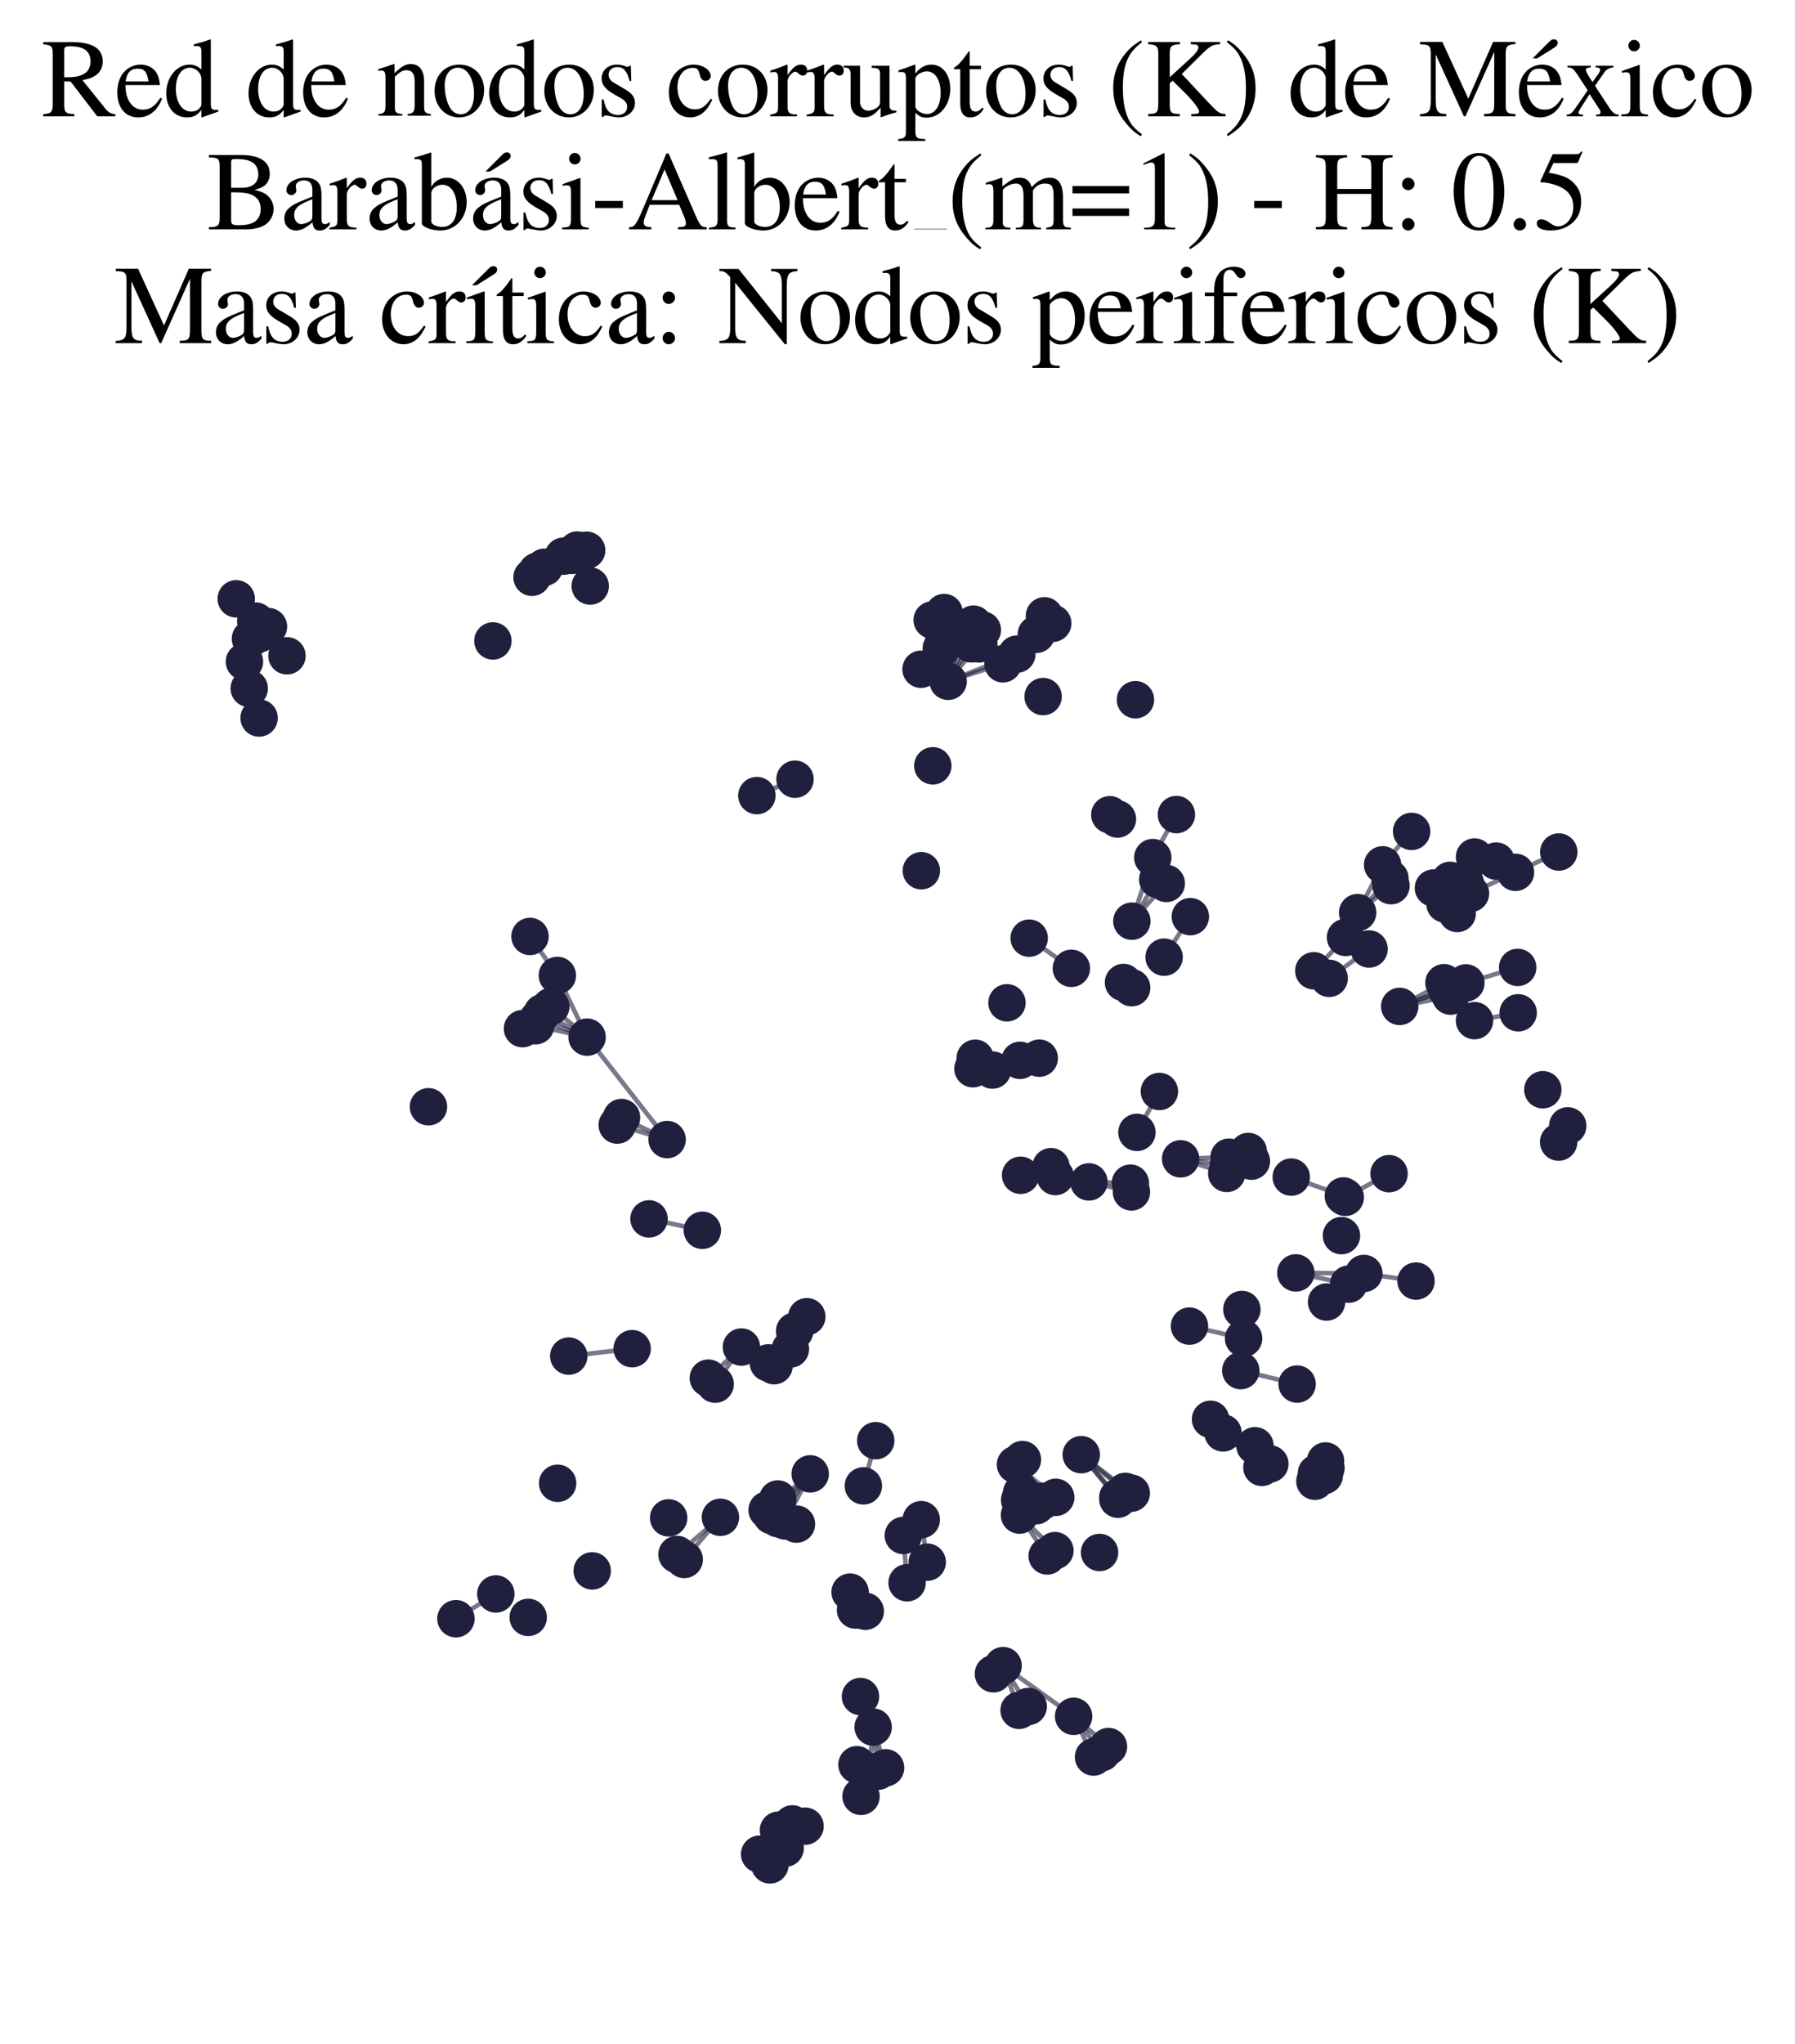 <?xml version="1.0" encoding="utf-8" standalone="no"?>
<!DOCTYPE svg PUBLIC "-//W3C//DTD SVG 1.1//EN"
  "http://www.w3.org/Graphics/SVG/1.1/DTD/svg11.dtd">
<svg xmlns:xlink="http://www.w3.org/1999/xlink" width="156.476pt" height="178.093pt" viewBox="0 0 156.476 178.093" xmlns="http://www.w3.org/2000/svg" version="1.1">
 <defs>
  <style type="text/css">*{stroke-linejoin: round; stroke-linecap: butt}</style>
 </defs>
 <g id="figure_1">
  <g id="patch_1">
   <path d="M 0 178.093 
L 156.476 178.093 
L 156.476 -0 
L 0 -0 
z
" style="fill: #ffffff"/>
  </g>
  <g id="axes_1">
   <g id="LineCollection_1">
    <path d="M 90.857 130.783 
L 89.127 127.153 
" clip-path="url(#pb93aff3b1c)" style="fill: none; stroke: #201f3d; stroke-opacity: 0.6; stroke-width: 0.4"/>
    <path d="M 88.837 149.003 
L 87.445 145.108 
" clip-path="url(#pb93aff3b1c)" style="fill: none; stroke: #201f3d; stroke-opacity: 0.6; stroke-width: 0.4"/>
    <path d="M 92.035 130.445 
L 88.524 127.594 
" clip-path="url(#pb93aff3b1c)" style="fill: none; stroke: #201f3d; stroke-opacity: 0.6; stroke-width: 0.4"/>
    <path d="M 80.307 132.39 
L 80.829 136.093 
" clip-path="url(#pb93aff3b1c)" style="fill: none; stroke: #201f3d; stroke-opacity: 0.6; stroke-width: 0.4"/>
    <path d="M 98.618 130.082 
L 94.255 126.728 
" clip-path="url(#pb93aff3b1c)" style="fill: none; stroke: #201f3d; stroke-opacity: 0.6; stroke-width: 0.4"/>
    <path d="M 74.702 153.739 
L 75.06 156.494 
" clip-path="url(#pb93aff3b1c)" style="fill: none; stroke: #201f3d; stroke-opacity: 0.6; stroke-width: 0.4"/>
    <path d="M 97.448 130.61 
L 94.255 126.728 
" clip-path="url(#pb93aff3b1c)" style="fill: none; stroke: #201f3d; stroke-opacity: 0.6; stroke-width: 0.4"/>
    <path d="M 67.273 132.04 
L 70.628 128.402 
" clip-path="url(#pb93aff3b1c)" style="fill: none; stroke: #201f3d; stroke-opacity: 0.6; stroke-width: 0.4"/>
    <path d="M 102.919 100.955 
L 106.938 102.228 
" clip-path="url(#pb93aff3b1c)" style="fill: none; stroke: #201f3d; stroke-opacity: 0.6; stroke-width: 0.4"/>
    <path d="M 102.919 100.955 
L 107.07 101.546 
" clip-path="url(#pb93aff3b1c)" style="fill: none; stroke: #201f3d; stroke-opacity: 0.6; stroke-width: 0.4"/>
    <path d="M 102.919 100.955 
L 107.144 100.811 
" clip-path="url(#pb93aff3b1c)" style="fill: none; stroke: #201f3d; stroke-opacity: 0.6; stroke-width: 0.4"/>
    <path d="M 69.27 115.966 
L 67.481 118.976 
" clip-path="url(#pb93aff3b1c)" style="fill: none; stroke: #201f3d; stroke-opacity: 0.6; stroke-width: 0.4"/>
    <path d="M 69.27 115.966 
L 66.978 118.734 
" clip-path="url(#pb93aff3b1c)" style="fill: none; stroke: #201f3d; stroke-opacity: 0.6; stroke-width: 0.4"/>
    <path d="M 61.748 120.062 
L 64.633 117.352 
" clip-path="url(#pb93aff3b1c)" style="fill: none; stroke: #201f3d; stroke-opacity: 0.6; stroke-width: 0.4"/>
    <path d="M 49.111 48.456 
L 51.452 51.055 
" clip-path="url(#pb93aff3b1c)" style="fill: none; stroke: #201f3d; stroke-opacity: 0.6; stroke-width: 0.4"/>
    <path d="M 122.016 87.678 
L 126.449 86.781 
" clip-path="url(#pb93aff3b1c)" style="fill: none; stroke: #201f3d; stroke-opacity: 0.6; stroke-width: 0.4"/>
    <path d="M 122.016 87.678 
L 126.097 86.218 
" clip-path="url(#pb93aff3b1c)" style="fill: none; stroke: #201f3d; stroke-opacity: 0.6; stroke-width: 0.4"/>
    <path d="M 122.016 87.678 
L 127.787 85.629 
" clip-path="url(#pb93aff3b1c)" style="fill: none; stroke: #201f3d; stroke-opacity: 0.6; stroke-width: 0.4"/>
    <path d="M 122.016 87.678 
L 125.875 85.614 
" clip-path="url(#pb93aff3b1c)" style="fill: none; stroke: #201f3d; stroke-opacity: 0.6; stroke-width: 0.4"/>
    <path d="M 88.639 56.988 
L 82.654 59.356 
" clip-path="url(#pb93aff3b1c)" style="fill: none; stroke: #201f3d; stroke-opacity: 0.6; stroke-width: 0.4"/>
    <path d="M 88.639 56.988 
L 91.771 54.3 
" clip-path="url(#pb93aff3b1c)" style="fill: none; stroke: #201f3d; stroke-opacity: 0.6; stroke-width: 0.4"/>
    <path d="M 88.639 56.988 
L 91.047 53.651 
" clip-path="url(#pb93aff3b1c)" style="fill: none; stroke: #201f3d; stroke-opacity: 0.6; stroke-width: 0.4"/>
    <path d="M 79.074 137.887 
L 78.745 133.767 
" clip-path="url(#pb93aff3b1c)" style="fill: none; stroke: #201f3d; stroke-opacity: 0.6; stroke-width: 0.4"/>
    <path d="M 64.633 117.352 
L 62.343 120.585 
" clip-path="url(#pb93aff3b1c)" style="fill: none; stroke: #201f3d; stroke-opacity: 0.6; stroke-width: 0.4"/>
    <path d="M 89.633 148.668 
L 87.445 145.108 
" clip-path="url(#pb93aff3b1c)" style="fill: none; stroke: #201f3d; stroke-opacity: 0.6; stroke-width: 0.4"/>
    <path d="M 98.67 80.251 
L 100.492 74.711 
" clip-path="url(#pb93aff3b1c)" style="fill: none; stroke: #201f3d; stroke-opacity: 0.6; stroke-width: 0.4"/>
    <path d="M 98.67 80.251 
L 100.923 76.619 
" clip-path="url(#pb93aff3b1c)" style="fill: none; stroke: #201f3d; stroke-opacity: 0.6; stroke-width: 0.4"/>
    <path d="M 98.67 80.251 
L 101.667 76.963 
" clip-path="url(#pb93aff3b1c)" style="fill: none; stroke: #201f3d; stroke-opacity: 0.6; stroke-width: 0.4"/>
    <path d="M 48.586 84.979 
L 51.178 90.354 
" clip-path="url(#pb93aff3b1c)" style="fill: none; stroke: #201f3d; stroke-opacity: 0.6; stroke-width: 0.4"/>
    <path d="M 48.586 84.979 
L 46.204 81.582 
" clip-path="url(#pb93aff3b1c)" style="fill: none; stroke: #201f3d; stroke-opacity: 0.6; stroke-width: 0.4"/>
    <path d="M 58.155 99.277 
L 53.805 98.013 
" clip-path="url(#pb93aff3b1c)" style="fill: none; stroke: #201f3d; stroke-opacity: 0.6; stroke-width: 0.4"/>
    <path d="M 58.155 99.277 
L 54.18 97.357 
" clip-path="url(#pb93aff3b1c)" style="fill: none; stroke: #201f3d; stroke-opacity: 0.6; stroke-width: 0.4"/>
    <path d="M 58.155 99.277 
L 51.178 90.354 
" clip-path="url(#pb93aff3b1c)" style="fill: none; stroke: #201f3d; stroke-opacity: 0.6; stroke-width: 0.4"/>
    <path d="M 112.563 102.547 
L 117.104 104.19 
" clip-path="url(#pb93aff3b1c)" style="fill: none; stroke: #201f3d; stroke-opacity: 0.6; stroke-width: 0.4"/>
    <path d="M 82.654 59.356 
L 83.22 55.278 
" clip-path="url(#pb93aff3b1c)" style="fill: none; stroke: #201f3d; stroke-opacity: 0.6; stroke-width: 0.4"/>
    <path d="M 82.654 59.356 
L 85.333 56.098 
" clip-path="url(#pb93aff3b1c)" style="fill: none; stroke: #201f3d; stroke-opacity: 0.6; stroke-width: 0.4"/>
    <path d="M 82.654 59.356 
L 82.052 56.496 
" clip-path="url(#pb93aff3b1c)" style="fill: none; stroke: #201f3d; stroke-opacity: 0.6; stroke-width: 0.4"/>
    <path d="M 82.654 59.356 
L 84.662 56.092 
" clip-path="url(#pb93aff3b1c)" style="fill: none; stroke: #201f3d; stroke-opacity: 0.6; stroke-width: 0.4"/>
    <path d="M 82.654 59.356 
L 84.481 55.423 
" clip-path="url(#pb93aff3b1c)" style="fill: none; stroke: #201f3d; stroke-opacity: 0.6; stroke-width: 0.4"/>
    <path d="M 82.654 59.356 
L 87.433 57.828 
" clip-path="url(#pb93aff3b1c)" style="fill: none; stroke: #201f3d; stroke-opacity: 0.6; stroke-width: 0.4"/>
    <path d="M 82.654 59.356 
L 83.844 55.223 
" clip-path="url(#pb93aff3b1c)" style="fill: none; stroke: #201f3d; stroke-opacity: 0.6; stroke-width: 0.4"/>
    <path d="M 96.629 152.157 
L 93.591 149.522 
" clip-path="url(#pb93aff3b1c)" style="fill: none; stroke: #201f3d; stroke-opacity: 0.6; stroke-width: 0.4"/>
    <path d="M 47.282 88.225 
L 51.178 90.354 
" clip-path="url(#pb93aff3b1c)" style="fill: none; stroke: #201f3d; stroke-opacity: 0.6; stroke-width: 0.4"/>
    <path d="M 22.616 55.215 
L 25.016 57.132 
" clip-path="url(#pb93aff3b1c)" style="fill: none; stroke: #201f3d; stroke-opacity: 0.6; stroke-width: 0.4"/>
    <path d="M 90.596 92.187 
L 88.919 92.376 
" clip-path="url(#pb93aff3b1c)" style="fill: none; stroke: #201f3d; stroke-opacity: 0.6; stroke-width: 0.4"/>
    <path d="M 120.527 75.346 
L 118.351 79.504 
" clip-path="url(#pb93aff3b1c)" style="fill: none; stroke: #201f3d; stroke-opacity: 0.6; stroke-width: 0.4"/>
    <path d="M 120.527 75.346 
L 123.056 72.431 
" clip-path="url(#pb93aff3b1c)" style="fill: none; stroke: #201f3d; stroke-opacity: 0.6; stroke-width: 0.4"/>
    <path d="M 106.615 124.834 
L 110.005 127.838 
" clip-path="url(#pb93aff3b1c)" style="fill: none; stroke: #201f3d; stroke-opacity: 0.6; stroke-width: 0.4"/>
    <path d="M 106.615 124.834 
L 110.698 127.532 
" clip-path="url(#pb93aff3b1c)" style="fill: none; stroke: #201f3d; stroke-opacity: 0.6; stroke-width: 0.4"/>
    <path d="M 98.539 103.078 
L 94.923 102.966 
" clip-path="url(#pb93aff3b1c)" style="fill: none; stroke: #201f3d; stroke-opacity: 0.6; stroke-width: 0.4"/>
    <path d="M 76.34 125.509 
L 75.261 129.447 
" clip-path="url(#pb93aff3b1c)" style="fill: none; stroke: #201f3d; stroke-opacity: 0.6; stroke-width: 0.4"/>
    <path d="M 112.962 110.893 
L 118.893 110.941 
" clip-path="url(#pb93aff3b1c)" style="fill: none; stroke: #201f3d; stroke-opacity: 0.6; stroke-width: 0.4"/>
    <path d="M 112.962 110.893 
L 117.564 111.874 
" clip-path="url(#pb93aff3b1c)" style="fill: none; stroke: #201f3d; stroke-opacity: 0.6; stroke-width: 0.4"/>
    <path d="M 87.445 145.108 
L 93.591 149.522 
" clip-path="url(#pb93aff3b1c)" style="fill: none; stroke: #201f3d; stroke-opacity: 0.6; stroke-width: 0.4"/>
    <path d="M 62.802 132.184 
L 59.647 135.857 
" clip-path="url(#pb93aff3b1c)" style="fill: none; stroke: #201f3d; stroke-opacity: 0.6; stroke-width: 0.4"/>
    <path d="M 62.802 132.184 
L 59.018 135.422 
" clip-path="url(#pb93aff3b1c)" style="fill: none; stroke: #201f3d; stroke-opacity: 0.6; stroke-width: 0.4"/>
    <path d="M 82.304 53.364 
L 82.052 56.496 
" clip-path="url(#pb93aff3b1c)" style="fill: none; stroke: #201f3d; stroke-opacity: 0.6; stroke-width: 0.4"/>
    <path d="M 70.333 114.71 
L 68.903 117.522 
" clip-path="url(#pb93aff3b1c)" style="fill: none; stroke: #201f3d; stroke-opacity: 0.6; stroke-width: 0.4"/>
    <path d="M 130.424 75.014 
L 127.74 76.941 
" clip-path="url(#pb93aff3b1c)" style="fill: none; stroke: #201f3d; stroke-opacity: 0.6; stroke-width: 0.4"/>
    <path d="M 82.012 54.678 
L 80.29 58.304 
" clip-path="url(#pb93aff3b1c)" style="fill: none; stroke: #201f3d; stroke-opacity: 0.6; stroke-width: 0.4"/>
    <path d="M 118.351 79.504 
L 121.165 76.53 
" clip-path="url(#pb93aff3b1c)" style="fill: none; stroke: #201f3d; stroke-opacity: 0.6; stroke-width: 0.4"/>
    <path d="M 118.351 79.504 
L 121.261 77.158 
" clip-path="url(#pb93aff3b1c)" style="fill: none; stroke: #201f3d; stroke-opacity: 0.6; stroke-width: 0.4"/>
    <path d="M 87.433 57.828 
L 90.339 55.26 
" clip-path="url(#pb93aff3b1c)" style="fill: none; stroke: #201f3d; stroke-opacity: 0.6; stroke-width: 0.4"/>
    <path d="M 108.409 116.599 
L 103.69 115.529 
" clip-path="url(#pb93aff3b1c)" style="fill: none; stroke: #201f3d; stroke-opacity: 0.6; stroke-width: 0.4"/>
    <path d="M 100.492 74.711 
L 102.551 70.964 
" clip-path="url(#pb93aff3b1c)" style="fill: none; stroke: #201f3d; stroke-opacity: 0.6; stroke-width: 0.4"/>
    <path d="M 89.127 127.153 
L 89.976 130.932 
" clip-path="url(#pb93aff3b1c)" style="fill: none; stroke: #201f3d; stroke-opacity: 0.6; stroke-width: 0.4"/>
    <path d="M 89.127 127.153 
L 88.887 130.677 
" clip-path="url(#pb93aff3b1c)" style="fill: none; stroke: #201f3d; stroke-opacity: 0.6; stroke-width: 0.4"/>
    <path d="M 101.479 83.387 
L 103.766 79.858 
" clip-path="url(#pb93aff3b1c)" style="fill: none; stroke: #201f3d; stroke-opacity: 0.6; stroke-width: 0.4"/>
    <path d="M 77.199 154.008 
L 76.116 150.463 
" clip-path="url(#pb93aff3b1c)" style="fill: none; stroke: #201f3d; stroke-opacity: 0.6; stroke-width: 0.4"/>
    <path d="M 117.271 104.31 
L 121.088 102.249 
" clip-path="url(#pb93aff3b1c)" style="fill: none; stroke: #201f3d; stroke-opacity: 0.6; stroke-width: 0.4"/>
    <path d="M 68.446 161.013 
L 69.07 158.897 
" clip-path="url(#pb93aff3b1c)" style="fill: none; stroke: #201f3d; stroke-opacity: 0.6; stroke-width: 0.4"/>
    <path d="M 82.052 56.496 
L 81.26 54.017 
" clip-path="url(#pb93aff3b1c)" style="fill: none; stroke: #201f3d; stroke-opacity: 0.6; stroke-width: 0.4"/>
    <path d="M 93.394 84.36 
L 89.717 81.73 
" clip-path="url(#pb93aff3b1c)" style="fill: none; stroke: #201f3d; stroke-opacity: 0.6; stroke-width: 0.4"/>
    <path d="M 51.141 47.94 
L 51.452 51.055 
" clip-path="url(#pb93aff3b1c)" style="fill: none; stroke: #201f3d; stroke-opacity: 0.6; stroke-width: 0.4"/>
    <path d="M 108.162 119.404 
L 113.075 120.579 
" clip-path="url(#pb93aff3b1c)" style="fill: none; stroke: #201f3d; stroke-opacity: 0.6; stroke-width: 0.4"/>
    <path d="M 105.526 123.647 
L 109.401 125.951 
" clip-path="url(#pb93aff3b1c)" style="fill: none; stroke: #201f3d; stroke-opacity: 0.6; stroke-width: 0.4"/>
    <path d="M 118.893 110.941 
L 123.439 111.604 
" clip-path="url(#pb93aff3b1c)" style="fill: none; stroke: #201f3d; stroke-opacity: 0.6; stroke-width: 0.4"/>
    <path d="M 101.068 95.086 
L 99.109 98.651 
" clip-path="url(#pb93aff3b1c)" style="fill: none; stroke: #201f3d; stroke-opacity: 0.6; stroke-width: 0.4"/>
    <path d="M 75.764 154.326 
L 76.116 150.463 
" clip-path="url(#pb93aff3b1c)" style="fill: none; stroke: #201f3d; stroke-opacity: 0.6; stroke-width: 0.4"/>
    <path d="M 127.787 85.629 
L 132.302 84.279 
" clip-path="url(#pb93aff3b1c)" style="fill: none; stroke: #201f3d; stroke-opacity: 0.6; stroke-width: 0.4"/>
    <path d="M 91.285 135.552 
L 88.874 131.992 
" clip-path="url(#pb93aff3b1c)" style="fill: none; stroke: #201f3d; stroke-opacity: 0.6; stroke-width: 0.4"/>
    <path d="M 132.11 75.995 
L 128.186 77.835 
" clip-path="url(#pb93aff3b1c)" style="fill: none; stroke: #201f3d; stroke-opacity: 0.6; stroke-width: 0.4"/>
    <path d="M 132.11 75.995 
L 135.883 74.226 
" clip-path="url(#pb93aff3b1c)" style="fill: none; stroke: #201f3d; stroke-opacity: 0.6; stroke-width: 0.4"/>
    <path d="M 88.97 102.387 
L 94.923 102.966 
" clip-path="url(#pb93aff3b1c)" style="fill: none; stroke: #201f3d; stroke-opacity: 0.6; stroke-width: 0.4"/>
    <path d="M 88.97 102.387 
L 91.997 102.498 
" clip-path="url(#pb93aff3b1c)" style="fill: none; stroke: #201f3d; stroke-opacity: 0.6; stroke-width: 0.4"/>
    <path d="M 88.97 102.387 
L 91.616 101.639 
" clip-path="url(#pb93aff3b1c)" style="fill: none; stroke: #201f3d; stroke-opacity: 0.6; stroke-width: 0.4"/>
    <path d="M 94.923 102.966 
L 98.632 103.837 
" clip-path="url(#pb93aff3b1c)" style="fill: none; stroke: #201f3d; stroke-opacity: 0.6; stroke-width: 0.4"/>
    <path d="M 76.528 154.306 
L 76.116 150.463 
" clip-path="url(#pb93aff3b1c)" style="fill: none; stroke: #201f3d; stroke-opacity: 0.6; stroke-width: 0.4"/>
    <path d="M 46.909 88.762 
L 51.178 90.354 
" clip-path="url(#pb93aff3b1c)" style="fill: none; stroke: #201f3d; stroke-opacity: 0.6; stroke-width: 0.4"/>
    <path d="M 126.408 76.695 
L 128.54 74.662 
" clip-path="url(#pb93aff3b1c)" style="fill: none; stroke: #201f3d; stroke-opacity: 0.6; stroke-width: 0.4"/>
    <path d="M 66.219 161.533 
L 67.863 159.44 
" clip-path="url(#pb93aff3b1c)" style="fill: none; stroke: #201f3d; stroke-opacity: 0.6; stroke-width: 0.4"/>
    <path d="M 46.69 89.361 
L 51.178 90.354 
" clip-path="url(#pb93aff3b1c)" style="fill: none; stroke: #201f3d; stroke-opacity: 0.6; stroke-width: 0.4"/>
    <path d="M 128.537 88.916 
L 132.344 88.233 
" clip-path="url(#pb93aff3b1c)" style="fill: none; stroke: #201f3d; stroke-opacity: 0.6; stroke-width: 0.4"/>
    <path d="M 97.441 130.452 
L 94.255 126.728 
" clip-path="url(#pb93aff3b1c)" style="fill: none; stroke: #201f3d; stroke-opacity: 0.6; stroke-width: 0.4"/>
    <path d="M 56.577 106.189 
L 61.225 107.183 
" clip-path="url(#pb93aff3b1c)" style="fill: none; stroke: #201f3d; stroke-opacity: 0.6; stroke-width: 0.4"/>
    <path d="M 25.016 57.132 
L 22.292 54.108 
" clip-path="url(#pb93aff3b1c)" style="fill: none; stroke: #201f3d; stroke-opacity: 0.6; stroke-width: 0.4"/>
    <path d="M 25.016 57.132 
L 21.832 55.646 
" clip-path="url(#pb93aff3b1c)" style="fill: none; stroke: #201f3d; stroke-opacity: 0.6; stroke-width: 0.4"/>
    <path d="M 25.016 57.132 
L 23.402 54.592 
" clip-path="url(#pb93aff3b1c)" style="fill: none; stroke: #201f3d; stroke-opacity: 0.6; stroke-width: 0.4"/>
    <path d="M 22.292 54.108 
L 20.593 52.168 
" clip-path="url(#pb93aff3b1c)" style="fill: none; stroke: #201f3d; stroke-opacity: 0.6; stroke-width: 0.4"/>
    <path d="M 49.857 48.381 
L 51.452 51.055 
" clip-path="url(#pb93aff3b1c)" style="fill: none; stroke: #201f3d; stroke-opacity: 0.6; stroke-width: 0.4"/>
    <path d="M 67.863 159.44 
L 67.116 162.466 
" clip-path="url(#pb93aff3b1c)" style="fill: none; stroke: #201f3d; stroke-opacity: 0.6; stroke-width: 0.4"/>
    <path d="M 114.529 84.573 
L 117.293 81.667 
" clip-path="url(#pb93aff3b1c)" style="fill: none; stroke: #201f3d; stroke-opacity: 0.6; stroke-width: 0.4"/>
    <path d="M 91.963 135.089 
L 88.874 131.992 
" clip-path="url(#pb93aff3b1c)" style="fill: none; stroke: #201f3d; stroke-opacity: 0.6; stroke-width: 0.4"/>
    <path d="M 115.868 85.231 
L 119.346 82.674 
" clip-path="url(#pb93aff3b1c)" style="fill: none; stroke: #201f3d; stroke-opacity: 0.6; stroke-width: 0.4"/>
    <path d="M 49.58 118.141 
L 55.106 117.495 
" clip-path="url(#pb93aff3b1c)" style="fill: none; stroke: #201f3d; stroke-opacity: 0.6; stroke-width: 0.4"/>
    <path d="M 43.224 138.862 
L 39.745 141.018 
" clip-path="url(#pb93aff3b1c)" style="fill: none; stroke: #201f3d; stroke-opacity: 0.6; stroke-width: 0.4"/>
    <path d="M 70.628 128.402 
L 67.821 132.302 
" clip-path="url(#pb93aff3b1c)" style="fill: none; stroke: #201f3d; stroke-opacity: 0.6; stroke-width: 0.4"/>
    <path d="M 70.628 128.402 
L 68.456 132.507 
" clip-path="url(#pb93aff3b1c)" style="fill: none; stroke: #201f3d; stroke-opacity: 0.6; stroke-width: 0.4"/>
    <path d="M 70.628 128.402 
L 66.872 131.551 
" clip-path="url(#pb93aff3b1c)" style="fill: none; stroke: #201f3d; stroke-opacity: 0.6; stroke-width: 0.4"/>
    <path d="M 93.591 149.522 
L 95.328 153.07 
" clip-path="url(#pb93aff3b1c)" style="fill: none; stroke: #201f3d; stroke-opacity: 0.6; stroke-width: 0.4"/>
    <path d="M 93.591 149.522 
L 96.053 152.689 
" clip-path="url(#pb93aff3b1c)" style="fill: none; stroke: #201f3d; stroke-opacity: 0.6; stroke-width: 0.4"/>
    <path d="M 65.978 69.312 
L 69.303 67.884 
" clip-path="url(#pb93aff3b1c)" style="fill: none; stroke: #201f3d; stroke-opacity: 0.6; stroke-width: 0.4"/>
    <path d="M 50.329 47.92 
L 51.452 51.055 
" clip-path="url(#pb93aff3b1c)" style="fill: none; stroke: #201f3d; stroke-opacity: 0.6; stroke-width: 0.4"/>
    <path d="M 48.014 87.688 
L 51.178 90.354 
" clip-path="url(#pb93aff3b1c)" style="fill: none; stroke: #201f3d; stroke-opacity: 0.6; stroke-width: 0.4"/>
    <path d="M 94.255 126.728 
L 98.1 129.929 
" clip-path="url(#pb93aff3b1c)" style="fill: none; stroke: #201f3d; stroke-opacity: 0.6; stroke-width: 0.4"/>
   </g>
   <g id="PathCollection_1">
    <defs>
     <path id="me67b65a234" d="M 0 1.581 
C 0.419 1.581 0.822 1.415 1.118 1.118 
C 1.415 0.822 1.581 0.419 1.581 0 
C 1.581 -0.419 1.415 -0.822 1.118 -1.118 
C 0.822 -1.415 0.419 -1.581 0 -1.581 
C -0.419 -1.581 -0.822 -1.415 -1.118 -1.118 
C -1.415 -0.822 -1.581 -0.419 -1.581 0 
C -1.581 0.419 -1.415 0.822 -1.118 1.118 
C -0.822 1.415 -0.419 1.581 0 1.581 
z
" style="stroke: #201f3d; stroke-width: 0.1"/>
    </defs>
    <g clip-path="url(#pb93aff3b1c)">
     <use xlink:href="#me67b65a234" x="107.07" y="101.546" style="fill: #201f3d; stroke: #201f3d; stroke-width: 0.1"/>
     <use xlink:href="#me67b65a234" x="115.59" y="127.879" style="fill: #201f3d; stroke: #201f3d; stroke-width: 0.1"/>
     <use xlink:href="#me67b65a234" x="45.547" y="89.615" style="fill: #201f3d; stroke: #201f3d; stroke-width: 0.1"/>
     <use xlink:href="#me67b65a234" x="87.781" y="87.362" style="fill: #201f3d; stroke: #201f3d; stroke-width: 0.1"/>
     <use xlink:href="#me67b65a234" x="128.54" y="74.662" style="fill: #201f3d; stroke: #201f3d; stroke-width: 0.1"/>
     <use xlink:href="#me67b65a234" x="88.639" y="56.988" style="fill: #201f3d; stroke: #201f3d; stroke-width: 0.1"/>
     <use xlink:href="#me67b65a234" x="99.109" y="98.651" style="fill: #201f3d; stroke: #201f3d; stroke-width: 0.1"/>
     <use xlink:href="#me67b65a234" x="76.34" y="125.509" style="fill: #201f3d; stroke: #201f3d; stroke-width: 0.1"/>
     <use xlink:href="#me67b65a234" x="121.165" y="76.53" style="fill: #201f3d; stroke: #201f3d; stroke-width: 0.1"/>
     <use xlink:href="#me67b65a234" x="112.563" y="102.547" style="fill: #201f3d; stroke: #201f3d; stroke-width: 0.1"/>
     <use xlink:href="#me67b65a234" x="128.537" y="88.916" style="fill: #201f3d; stroke: #201f3d; stroke-width: 0.1"/>
     <use xlink:href="#me67b65a234" x="126.408" y="76.695" style="fill: #201f3d; stroke: #201f3d; stroke-width: 0.1"/>
     <use xlink:href="#me67b65a234" x="97.409" y="71.351" style="fill: #201f3d; stroke: #201f3d; stroke-width: 0.1"/>
     <use xlink:href="#me67b65a234" x="80.29" y="58.304" style="fill: #201f3d; stroke: #201f3d; stroke-width: 0.1"/>
     <use xlink:href="#me67b65a234" x="61.225" y="107.183" style="fill: #201f3d; stroke: #201f3d; stroke-width: 0.1"/>
     <use xlink:href="#me67b65a234" x="108.409" y="116.599" style="fill: #201f3d; stroke: #201f3d; stroke-width: 0.1"/>
     <use xlink:href="#me67b65a234" x="89.054" y="130.06" style="fill: #201f3d; stroke: #201f3d; stroke-width: 0.1"/>
     <use xlink:href="#me67b65a234" x="88.97" y="102.387" style="fill: #201f3d; stroke: #201f3d; stroke-width: 0.1"/>
     <use xlink:href="#me67b65a234" x="76.116" y="150.463" style="fill: #201f3d; stroke: #201f3d; stroke-width: 0.1"/>
     <use xlink:href="#me67b65a234" x="67.863" y="159.44" style="fill: #201f3d; stroke: #201f3d; stroke-width: 0.1"/>
     <use xlink:href="#me67b65a234" x="126.449" y="86.781" style="fill: #201f3d; stroke: #201f3d; stroke-width: 0.1"/>
     <use xlink:href="#me67b65a234" x="68.456" y="132.507" style="fill: #201f3d; stroke: #201f3d; stroke-width: 0.1"/>
     <use xlink:href="#me67b65a234" x="66.872" y="131.551" style="fill: #201f3d; stroke: #201f3d; stroke-width: 0.1"/>
     <use xlink:href="#me67b65a234" x="85.333" y="56.098" style="fill: #201f3d; stroke: #201f3d; stroke-width: 0.1"/>
     <use xlink:href="#me67b65a234" x="91.047" y="53.651" style="fill: #201f3d; stroke: #201f3d; stroke-width: 0.1"/>
     <use xlink:href="#me67b65a234" x="109.401" y="125.951" style="fill: #201f3d; stroke: #201f3d; stroke-width: 0.1"/>
     <use xlink:href="#me67b65a234" x="98.632" y="103.837" style="fill: #201f3d; stroke: #201f3d; stroke-width: 0.1"/>
     <use xlink:href="#me67b65a234" x="118.351" y="79.504" style="fill: #201f3d; stroke: #201f3d; stroke-width: 0.1"/>
     <use xlink:href="#me67b65a234" x="46.909" y="88.762" style="fill: #201f3d; stroke: #201f3d; stroke-width: 0.1"/>
     <use xlink:href="#me67b65a234" x="114.624" y="129.043" style="fill: #201f3d; stroke: #201f3d; stroke-width: 0.1"/>
     <use xlink:href="#me67b65a234" x="39.745" y="141.018" style="fill: #201f3d; stroke: #201f3d; stroke-width: 0.1"/>
     <use xlink:href="#me67b65a234" x="82.012" y="54.678" style="fill: #201f3d; stroke: #201f3d; stroke-width: 0.1"/>
     <use xlink:href="#me67b65a234" x="89.127" y="127.153" style="fill: #201f3d; stroke: #201f3d; stroke-width: 0.1"/>
     <use xlink:href="#me67b65a234" x="68.446" y="161.013" style="fill: #201f3d; stroke: #201f3d; stroke-width: 0.1"/>
     <use xlink:href="#me67b65a234" x="105.526" y="123.647" style="fill: #201f3d; stroke: #201f3d; stroke-width: 0.1"/>
     <use xlink:href="#me67b65a234" x="108.569" y="100.833" style="fill: #201f3d; stroke: #201f3d; stroke-width: 0.1"/>
     <use xlink:href="#me67b65a234" x="127.787" y="85.629" style="fill: #201f3d; stroke: #201f3d; stroke-width: 0.1"/>
     <use xlink:href="#me67b65a234" x="61.748" y="120.062" style="fill: #201f3d; stroke: #201f3d; stroke-width: 0.1"/>
     <use xlink:href="#me67b65a234" x="115.551" y="127.278" style="fill: #201f3d; stroke: #201f3d; stroke-width: 0.1"/>
     <use xlink:href="#me67b65a234" x="135.871" y="99.498" style="fill: #201f3d; stroke: #201f3d; stroke-width: 0.1"/>
     <use xlink:href="#me67b65a234" x="67.273" y="132.04" style="fill: #201f3d; stroke: #201f3d; stroke-width: 0.1"/>
     <use xlink:href="#me67b65a234" x="48.61" y="129.22" style="fill: #201f3d; stroke: #201f3d; stroke-width: 0.1"/>
     <use xlink:href="#me67b65a234" x="76.528" y="154.306" style="fill: #201f3d; stroke: #201f3d; stroke-width: 0.1"/>
     <use xlink:href="#me67b65a234" x="120.527" y="75.346" style="fill: #201f3d; stroke: #201f3d; stroke-width: 0.1"/>
     <use xlink:href="#me67b65a234" x="125.875" y="85.614" style="fill: #201f3d; stroke: #201f3d; stroke-width: 0.1"/>
     <use xlink:href="#me67b65a234" x="22.587" y="62.551" style="fill: #201f3d; stroke: #201f3d; stroke-width: 0.1"/>
     <use xlink:href="#me67b65a234" x="59.647" y="135.857" style="fill: #201f3d; stroke: #201f3d; stroke-width: 0.1"/>
     <use xlink:href="#me67b65a234" x="62.343" y="120.585" style="fill: #201f3d; stroke: #201f3d; stroke-width: 0.1"/>
     <use xlink:href="#me67b65a234" x="74.581" y="140.265" style="fill: #201f3d; stroke: #201f3d; stroke-width: 0.1"/>
     <use xlink:href="#me67b65a234" x="114.529" y="84.573" style="fill: #201f3d; stroke: #201f3d; stroke-width: 0.1"/>
     <use xlink:href="#me67b65a234" x="78.745" y="133.767" style="fill: #201f3d; stroke: #201f3d; stroke-width: 0.1"/>
     <use xlink:href="#me67b65a234" x="46.38" y="50.292" style="fill: #201f3d; stroke: #201f3d; stroke-width: 0.1"/>
     <use xlink:href="#me67b65a234" x="126.097" y="86.218" style="fill: #201f3d; stroke: #201f3d; stroke-width: 0.1"/>
     <use xlink:href="#me67b65a234" x="106.615" y="124.834" style="fill: #201f3d; stroke: #201f3d; stroke-width: 0.1"/>
     <use xlink:href="#me67b65a234" x="108.256" y="114.079" style="fill: #201f3d; stroke: #201f3d; stroke-width: 0.1"/>
     <use xlink:href="#me67b65a234" x="49.111" y="48.456" style="fill: #201f3d; stroke: #201f3d; stroke-width: 0.1"/>
     <use xlink:href="#me67b65a234" x="91.285" y="135.552" style="fill: #201f3d; stroke: #201f3d; stroke-width: 0.1"/>
     <use xlink:href="#me67b65a234" x="90.596" y="92.187" style="fill: #201f3d; stroke: #201f3d; stroke-width: 0.1"/>
     <use xlink:href="#me67b65a234" x="47.452" y="49.42" style="fill: #201f3d; stroke: #201f3d; stroke-width: 0.1"/>
     <use xlink:href="#me67b65a234" x="53.805" y="98.013" style="fill: #201f3d; stroke: #201f3d; stroke-width: 0.1"/>
     <use xlink:href="#me67b65a234" x="66.219" y="161.533" style="fill: #201f3d; stroke: #201f3d; stroke-width: 0.1"/>
     <use xlink:href="#me67b65a234" x="46.204" y="81.582" style="fill: #201f3d; stroke: #201f3d; stroke-width: 0.1"/>
     <use xlink:href="#me67b65a234" x="81.316" y="66.716" style="fill: #201f3d; stroke: #201f3d; stroke-width: 0.1"/>
     <use xlink:href="#me67b65a234" x="114.76" y="128.349" style="fill: #201f3d; stroke: #201f3d; stroke-width: 0.1"/>
     <use xlink:href="#me67b65a234" x="134.493" y="94.937" style="fill: #201f3d; stroke: #201f3d; stroke-width: 0.1"/>
     <use xlink:href="#me67b65a234" x="49.857" y="48.381" style="fill: #201f3d; stroke: #201f3d; stroke-width: 0.1"/>
     <use xlink:href="#me67b65a234" x="58.287" y="132.234" style="fill: #201f3d; stroke: #201f3d; stroke-width: 0.1"/>
     <use xlink:href="#me67b65a234" x="22.616" y="55.215" style="fill: #201f3d; stroke: #201f3d; stroke-width: 0.1"/>
     <use xlink:href="#me67b65a234" x="100.492" y="74.711" style="fill: #201f3d; stroke: #201f3d; stroke-width: 0.1"/>
     <use xlink:href="#me67b65a234" x="56.577" y="106.189" style="fill: #201f3d; stroke: #201f3d; stroke-width: 0.1"/>
     <use xlink:href="#me67b65a234" x="123.056" y="72.431" style="fill: #201f3d; stroke: #201f3d; stroke-width: 0.1"/>
     <use xlink:href="#me67b65a234" x="89.976" y="130.932" style="fill: #201f3d; stroke: #201f3d; stroke-width: 0.1"/>
     <use xlink:href="#me67b65a234" x="130.424" y="75.014" style="fill: #201f3d; stroke: #201f3d; stroke-width: 0.1"/>
     <use xlink:href="#me67b65a234" x="20.593" y="52.168" style="fill: #201f3d; stroke: #201f3d; stroke-width: 0.1"/>
     <use xlink:href="#me67b65a234" x="110.005" y="127.838" style="fill: #201f3d; stroke: #201f3d; stroke-width: 0.1"/>
     <use xlink:href="#me67b65a234" x="97.448" y="130.61" style="fill: #201f3d; stroke: #201f3d; stroke-width: 0.1"/>
     <use xlink:href="#me67b65a234" x="123.439" y="111.604" style="fill: #201f3d; stroke: #201f3d; stroke-width: 0.1"/>
     <use xlink:href="#me67b65a234" x="54.18" y="97.357" style="fill: #201f3d; stroke: #201f3d; stroke-width: 0.1"/>
     <use xlink:href="#me67b65a234" x="75.764" y="154.326" style="fill: #201f3d; stroke: #201f3d; stroke-width: 0.1"/>
     <use xlink:href="#me67b65a234" x="135.883" y="74.226" style="fill: #201f3d; stroke: #201f3d; stroke-width: 0.1"/>
     <use xlink:href="#me67b65a234" x="121.088" y="102.249" style="fill: #201f3d; stroke: #201f3d; stroke-width: 0.1"/>
     <use xlink:href="#me67b65a234" x="127.74" y="76.941" style="fill: #201f3d; stroke: #201f3d; stroke-width: 0.1"/>
     <use xlink:href="#me67b65a234" x="136.665" y="98.084" style="fill: #201f3d; stroke: #201f3d; stroke-width: 0.1"/>
     <use xlink:href="#me67b65a234" x="98.652" y="86.047" style="fill: #201f3d; stroke: #201f3d; stroke-width: 0.1"/>
     <use xlink:href="#me67b65a234" x="69.07" y="158.897" style="fill: #201f3d; stroke: #201f3d; stroke-width: 0.1"/>
     <use xlink:href="#me67b65a234" x="90.857" y="130.783" style="fill: #201f3d; stroke: #201f3d; stroke-width: 0.1"/>
     <use xlink:href="#me67b65a234" x="64.633" y="117.352" style="fill: #201f3d; stroke: #201f3d; stroke-width: 0.1"/>
     <use xlink:href="#me67b65a234" x="118.893" y="110.941" style="fill: #201f3d; stroke: #201f3d; stroke-width: 0.1"/>
     <use xlink:href="#me67b65a234" x="21.309" y="57.641" style="fill: #201f3d; stroke: #201f3d; stroke-width: 0.1"/>
     <use xlink:href="#me67b65a234" x="21.726" y="59.974" style="fill: #201f3d; stroke: #201f3d; stroke-width: 0.1"/>
     <use xlink:href="#me67b65a234" x="88.874" y="131.992" style="fill: #201f3d; stroke: #201f3d; stroke-width: 0.1"/>
     <use xlink:href="#me67b65a234" x="83.844" y="55.223" style="fill: #201f3d; stroke: #201f3d; stroke-width: 0.1"/>
     <use xlink:href="#me67b65a234" x="88.887" y="130.677" style="fill: #201f3d; stroke: #201f3d; stroke-width: 0.1"/>
     <use xlink:href="#me67b65a234" x="91.771" y="54.3" style="fill: #201f3d; stroke: #201f3d; stroke-width: 0.1"/>
     <use xlink:href="#me67b65a234" x="96.053" y="152.689" style="fill: #201f3d; stroke: #201f3d; stroke-width: 0.1"/>
     <use xlink:href="#me67b65a234" x="84.817" y="93.106" style="fill: #201f3d; stroke: #201f3d; stroke-width: 0.1"/>
     <use xlink:href="#me67b65a234" x="89.633" y="148.668" style="fill: #201f3d; stroke: #201f3d; stroke-width: 0.1"/>
     <use xlink:href="#me67b65a234" x="116.938" y="107.646" style="fill: #201f3d; stroke: #201f3d; stroke-width: 0.1"/>
     <use xlink:href="#me67b65a234" x="101.667" y="76.963" style="fill: #201f3d; stroke: #201f3d; stroke-width: 0.1"/>
     <use xlink:href="#me67b65a234" x="108.816" y="100.315" style="fill: #201f3d; stroke: #201f3d; stroke-width: 0.1"/>
     <use xlink:href="#me67b65a234" x="101.479" y="83.387" style="fill: #201f3d; stroke: #201f3d; stroke-width: 0.1"/>
     <use xlink:href="#me67b65a234" x="127.03" y="79.582" style="fill: #201f3d; stroke: #201f3d; stroke-width: 0.1"/>
     <use xlink:href="#me67b65a234" x="93.394" y="84.36" style="fill: #201f3d; stroke: #201f3d; stroke-width: 0.1"/>
     <use xlink:href="#me67b65a234" x="66.978" y="118.734" style="fill: #201f3d; stroke: #201f3d; stroke-width: 0.1"/>
     <use xlink:href="#me67b65a234" x="90.33" y="131.175" style="fill: #201f3d; stroke: #201f3d; stroke-width: 0.1"/>
     <use xlink:href="#me67b65a234" x="67.116" y="162.466" style="fill: #201f3d; stroke: #201f3d; stroke-width: 0.1"/>
     <use xlink:href="#me67b65a234" x="70.333" y="114.71" style="fill: #201f3d; stroke: #201f3d; stroke-width: 0.1"/>
     <use xlink:href="#me67b65a234" x="84.481" y="55.423" style="fill: #201f3d; stroke: #201f3d; stroke-width: 0.1"/>
     <use xlink:href="#me67b65a234" x="47.282" y="88.225" style="fill: #201f3d; stroke: #201f3d; stroke-width: 0.1"/>
     <use xlink:href="#me67b65a234" x="84.662" y="56.092" style="fill: #201f3d; stroke: #201f3d; stroke-width: 0.1"/>
     <use xlink:href="#me67b65a234" x="88.919" y="92.376" style="fill: #201f3d; stroke: #201f3d; stroke-width: 0.1"/>
     <use xlink:href="#me67b65a234" x="37.35" y="96.42" style="fill: #201f3d; stroke: #201f3d; stroke-width: 0.1"/>
     <use xlink:href="#me67b65a234" x="75.427" y="140.369" style="fill: #201f3d; stroke: #201f3d; stroke-width: 0.1"/>
     <use xlink:href="#me67b65a234" x="115.868" y="85.231" style="fill: #201f3d; stroke: #201f3d; stroke-width: 0.1"/>
     <use xlink:href="#me67b65a234" x="122.016" y="87.678" style="fill: #201f3d; stroke: #201f3d; stroke-width: 0.1"/>
     <use xlink:href="#me67b65a234" x="67.481" y="118.976" style="fill: #201f3d; stroke: #201f3d; stroke-width: 0.1"/>
     <use xlink:href="#me67b65a234" x="117.564" y="111.874" style="fill: #201f3d; stroke: #201f3d; stroke-width: 0.1"/>
     <use xlink:href="#me67b65a234" x="110.698" y="127.532" style="fill: #201f3d; stroke: #201f3d; stroke-width: 0.1"/>
     <use xlink:href="#me67b65a234" x="117.104" y="104.19" style="fill: #201f3d; stroke: #201f3d; stroke-width: 0.1"/>
     <use xlink:href="#me67b65a234" x="74.702" y="153.739" style="fill: #201f3d; stroke: #201f3d; stroke-width: 0.1"/>
     <use xlink:href="#me67b65a234" x="98.618" y="130.082" style="fill: #201f3d; stroke: #201f3d; stroke-width: 0.1"/>
     <use xlink:href="#me67b65a234" x="80.317" y="75.856" style="fill: #201f3d; stroke: #201f3d; stroke-width: 0.1"/>
     <use xlink:href="#me67b65a234" x="97.441" y="130.452" style="fill: #201f3d; stroke: #201f3d; stroke-width: 0.1"/>
     <use xlink:href="#me67b65a234" x="86.517" y="93.221" style="fill: #201f3d; stroke: #201f3d; stroke-width: 0.1"/>
     <use xlink:href="#me67b65a234" x="90.932" y="60.684" style="fill: #201f3d; stroke: #201f3d; stroke-width: 0.1"/>
     <use xlink:href="#me67b65a234" x="85.011" y="92.192" style="fill: #201f3d; stroke: #201f3d; stroke-width: 0.1"/>
     <use xlink:href="#me67b65a234" x="94.255" y="126.728" style="fill: #201f3d; stroke: #201f3d; stroke-width: 0.1"/>
     <use xlink:href="#me67b65a234" x="70.18" y="159.093" style="fill: #201f3d; stroke: #201f3d; stroke-width: 0.1"/>
     <use xlink:href="#me67b65a234" x="106.938" y="102.228" style="fill: #201f3d; stroke: #201f3d; stroke-width: 0.1"/>
     <use xlink:href="#me67b65a234" x="125.902" y="78.092" style="fill: #201f3d; stroke: #201f3d; stroke-width: 0.1"/>
     <use xlink:href="#me67b65a234" x="65.978" y="69.312" style="fill: #201f3d; stroke: #201f3d; stroke-width: 0.1"/>
     <use xlink:href="#me67b65a234" x="98.981" y="60.959" style="fill: #201f3d; stroke: #201f3d; stroke-width: 0.1"/>
     <use xlink:href="#me67b65a234" x="75.261" y="129.447" style="fill: #201f3d; stroke: #201f3d; stroke-width: 0.1"/>
     <use xlink:href="#me67b65a234" x="93.591" y="149.522" style="fill: #201f3d; stroke: #201f3d; stroke-width: 0.1"/>
     <use xlink:href="#me67b65a234" x="82.052" y="56.496" style="fill: #201f3d; stroke: #201f3d; stroke-width: 0.1"/>
     <use xlink:href="#me67b65a234" x="125.542" y="77.334" style="fill: #201f3d; stroke: #201f3d; stroke-width: 0.1"/>
     <use xlink:href="#me67b65a234" x="103.69" y="115.529" style="fill: #201f3d; stroke: #201f3d; stroke-width: 0.1"/>
     <use xlink:href="#me67b65a234" x="69.27" y="115.966" style="fill: #201f3d; stroke: #201f3d; stroke-width: 0.1"/>
     <use xlink:href="#me67b65a234" x="98.539" y="103.078" style="fill: #201f3d; stroke: #201f3d; stroke-width: 0.1"/>
     <use xlink:href="#me67b65a234" x="117.293" y="81.667" style="fill: #201f3d; stroke: #201f3d; stroke-width: 0.1"/>
     <use xlink:href="#me67b65a234" x="100.923" y="76.619" style="fill: #201f3d; stroke: #201f3d; stroke-width: 0.1"/>
     <use xlink:href="#me67b65a234" x="103.766" y="79.858" style="fill: #201f3d; stroke: #201f3d; stroke-width: 0.1"/>
     <use xlink:href="#me67b65a234" x="77.199" y="154.008" style="fill: #201f3d; stroke: #201f3d; stroke-width: 0.1"/>
     <use xlink:href="#me67b65a234" x="48.586" y="84.979" style="fill: #201f3d; stroke: #201f3d; stroke-width: 0.1"/>
     <use xlink:href="#me67b65a234" x="58.155" y="99.277" style="fill: #201f3d; stroke: #201f3d; stroke-width: 0.1"/>
     <use xlink:href="#me67b65a234" x="94.923" y="102.966" style="fill: #201f3d; stroke: #201f3d; stroke-width: 0.1"/>
     <use xlink:href="#me67b65a234" x="89.717" y="81.73" style="fill: #201f3d; stroke: #201f3d; stroke-width: 0.1"/>
     <use xlink:href="#me67b65a234" x="107.144" y="100.811" style="fill: #201f3d; stroke: #201f3d; stroke-width: 0.1"/>
     <use xlink:href="#me67b65a234" x="109.088" y="101.157" style="fill: #201f3d; stroke: #201f3d; stroke-width: 0.1"/>
     <use xlink:href="#me67b65a234" x="88.837" y="149.003" style="fill: #201f3d; stroke: #201f3d; stroke-width: 0.1"/>
     <use xlink:href="#me67b65a234" x="128.186" y="77.835" style="fill: #201f3d; stroke: #201f3d; stroke-width: 0.1"/>
     <use xlink:href="#me67b65a234" x="51.623" y="136.852" style="fill: #201f3d; stroke: #201f3d; stroke-width: 0.1"/>
     <use xlink:href="#me67b65a234" x="113.075" y="120.579" style="fill: #201f3d; stroke: #201f3d; stroke-width: 0.1"/>
     <use xlink:href="#me67b65a234" x="91.616" y="101.639" style="fill: #201f3d; stroke: #201f3d; stroke-width: 0.1"/>
     <use xlink:href="#me67b65a234" x="98.1" y="129.929" style="fill: #201f3d; stroke: #201f3d; stroke-width: 0.1"/>
     <use xlink:href="#me67b65a234" x="102.551" y="70.964" style="fill: #201f3d; stroke: #201f3d; stroke-width: 0.1"/>
     <use xlink:href="#me67b65a234" x="92.035" y="130.445" style="fill: #201f3d; stroke: #201f3d; stroke-width: 0.1"/>
     <use xlink:href="#me67b65a234" x="48.014" y="87.688" style="fill: #201f3d; stroke: #201f3d; stroke-width: 0.1"/>
     <use xlink:href="#me67b65a234" x="46.822" y="49.772" style="fill: #201f3d; stroke: #201f3d; stroke-width: 0.1"/>
     <use xlink:href="#me67b65a234" x="83.22" y="55.278" style="fill: #201f3d; stroke: #201f3d; stroke-width: 0.1"/>
     <use xlink:href="#me67b65a234" x="25.016" y="57.132" style="fill: #201f3d; stroke: #201f3d; stroke-width: 0.1"/>
     <use xlink:href="#me67b65a234" x="117.271" y="104.31" style="fill: #201f3d; stroke: #201f3d; stroke-width: 0.1"/>
     <use xlink:href="#me67b65a234" x="49.58" y="118.141" style="fill: #201f3d; stroke: #201f3d; stroke-width: 0.1"/>
     <use xlink:href="#me67b65a234" x="75.012" y="147.798" style="fill: #201f3d; stroke: #201f3d; stroke-width: 0.1"/>
     <use xlink:href="#me67b65a234" x="80.829" y="136.093" style="fill: #201f3d; stroke: #201f3d; stroke-width: 0.1"/>
     <use xlink:href="#me67b65a234" x="75.06" y="156.494" style="fill: #201f3d; stroke: #201f3d; stroke-width: 0.1"/>
     <use xlink:href="#me67b65a234" x="81.26" y="54.017" style="fill: #201f3d; stroke: #201f3d; stroke-width: 0.1"/>
     <use xlink:href="#me67b65a234" x="46.045" y="140.905" style="fill: #201f3d; stroke: #201f3d; stroke-width: 0.1"/>
     <use xlink:href="#me67b65a234" x="87.445" y="145.108" style="fill: #201f3d; stroke: #201f3d; stroke-width: 0.1"/>
     <use xlink:href="#me67b65a234" x="102.919" y="100.955" style="fill: #201f3d; stroke: #201f3d; stroke-width: 0.1"/>
     <use xlink:href="#me67b65a234" x="68.903" y="117.522" style="fill: #201f3d; stroke: #201f3d; stroke-width: 0.1"/>
     <use xlink:href="#me67b65a234" x="125.968" y="78.753" style="fill: #201f3d; stroke: #201f3d; stroke-width: 0.1"/>
     <use xlink:href="#me67b65a234" x="88.524" y="127.594" style="fill: #201f3d; stroke: #201f3d; stroke-width: 0.1"/>
     <use xlink:href="#me67b65a234" x="70.628" y="128.402" style="fill: #201f3d; stroke: #201f3d; stroke-width: 0.1"/>
     <use xlink:href="#me67b65a234" x="51.178" y="90.354" style="fill: #201f3d; stroke: #201f3d; stroke-width: 0.1"/>
     <use xlink:href="#me67b65a234" x="21.832" y="55.646" style="fill: #201f3d; stroke: #201f3d; stroke-width: 0.1"/>
     <use xlink:href="#me67b65a234" x="86.6" y="145.816" style="fill: #201f3d; stroke: #201f3d; stroke-width: 0.1"/>
     <use xlink:href="#me67b65a234" x="43.224" y="138.862" style="fill: #201f3d; stroke: #201f3d; stroke-width: 0.1"/>
     <use xlink:href="#me67b65a234" x="79.074" y="137.887" style="fill: #201f3d; stroke: #201f3d; stroke-width: 0.1"/>
     <use xlink:href="#me67b65a234" x="85.634" y="54.879" style="fill: #201f3d; stroke: #201f3d; stroke-width: 0.1"/>
     <use xlink:href="#me67b65a234" x="80.307" y="132.39" style="fill: #201f3d; stroke: #201f3d; stroke-width: 0.1"/>
     <use xlink:href="#me67b65a234" x="119.346" y="82.674" style="fill: #201f3d; stroke: #201f3d; stroke-width: 0.1"/>
     <use xlink:href="#me67b65a234" x="51.452" y="51.055" style="fill: #201f3d; stroke: #201f3d; stroke-width: 0.1"/>
     <use xlink:href="#me67b65a234" x="91.963" y="135.089" style="fill: #201f3d; stroke: #201f3d; stroke-width: 0.1"/>
     <use xlink:href="#me67b65a234" x="82.654" y="59.356" style="fill: #201f3d; stroke: #201f3d; stroke-width: 0.1"/>
     <use xlink:href="#me67b65a234" x="101.068" y="95.086" style="fill: #201f3d; stroke: #201f3d; stroke-width: 0.1"/>
     <use xlink:href="#me67b65a234" x="69.429" y="132.776" style="fill: #201f3d; stroke: #201f3d; stroke-width: 0.1"/>
     <use xlink:href="#me67b65a234" x="124.956" y="77.364" style="fill: #201f3d; stroke: #201f3d; stroke-width: 0.1"/>
     <use xlink:href="#me67b65a234" x="42.968" y="55.837" style="fill: #201f3d; stroke: #201f3d; stroke-width: 0.1"/>
     <use xlink:href="#me67b65a234" x="82.304" y="53.364" style="fill: #201f3d; stroke: #201f3d; stroke-width: 0.1"/>
     <use xlink:href="#me67b65a234" x="67.802" y="130.589" style="fill: #201f3d; stroke: #201f3d; stroke-width: 0.1"/>
     <use xlink:href="#me67b65a234" x="59.018" y="135.422" style="fill: #201f3d; stroke: #201f3d; stroke-width: 0.1"/>
     <use xlink:href="#me67b65a234" x="50.329" y="47.92" style="fill: #201f3d; stroke: #201f3d; stroke-width: 0.1"/>
     <use xlink:href="#me67b65a234" x="91.997" y="102.498" style="fill: #201f3d; stroke: #201f3d; stroke-width: 0.1"/>
     <use xlink:href="#me67b65a234" x="132.11" y="75.995" style="fill: #201f3d; stroke: #201f3d; stroke-width: 0.1"/>
     <use xlink:href="#me67b65a234" x="23.402" y="54.592" style="fill: #201f3d; stroke: #201f3d; stroke-width: 0.1"/>
     <use xlink:href="#me67b65a234" x="96.629" y="152.157" style="fill: #201f3d; stroke: #201f3d; stroke-width: 0.1"/>
     <use xlink:href="#me67b65a234" x="87.433" y="57.828" style="fill: #201f3d; stroke: #201f3d; stroke-width: 0.1"/>
     <use xlink:href="#me67b65a234" x="90.339" y="55.26" style="fill: #201f3d; stroke: #201f3d; stroke-width: 0.1"/>
     <use xlink:href="#me67b65a234" x="97.94" y="85.594" style="fill: #201f3d; stroke: #201f3d; stroke-width: 0.1"/>
     <use xlink:href="#me67b65a234" x="67.821" y="132.302" style="fill: #201f3d; stroke: #201f3d; stroke-width: 0.1"/>
     <use xlink:href="#me67b65a234" x="95.328" y="153.07" style="fill: #201f3d; stroke: #201f3d; stroke-width: 0.1"/>
     <use xlink:href="#me67b65a234" x="22.292" y="54.108" style="fill: #201f3d; stroke: #201f3d; stroke-width: 0.1"/>
     <use xlink:href="#me67b65a234" x="126.61" y="79.046" style="fill: #201f3d; stroke: #201f3d; stroke-width: 0.1"/>
     <use xlink:href="#me67b65a234" x="51.141" y="47.94" style="fill: #201f3d; stroke: #201f3d; stroke-width: 0.1"/>
     <use xlink:href="#me67b65a234" x="96.746" y="70.979" style="fill: #201f3d; stroke: #201f3d; stroke-width: 0.1"/>
     <use xlink:href="#me67b65a234" x="112.962" y="110.893" style="fill: #201f3d; stroke: #201f3d; stroke-width: 0.1"/>
     <use xlink:href="#me67b65a234" x="69.303" y="67.884" style="fill: #201f3d; stroke: #201f3d; stroke-width: 0.1"/>
     <use xlink:href="#me67b65a234" x="115.442" y="128.542" style="fill: #201f3d; stroke: #201f3d; stroke-width: 0.1"/>
     <use xlink:href="#me67b65a234" x="46.69" y="89.361" style="fill: #201f3d; stroke: #201f3d; stroke-width: 0.1"/>
     <use xlink:href="#me67b65a234" x="62.802" y="132.184" style="fill: #201f3d; stroke: #201f3d; stroke-width: 0.1"/>
     <use xlink:href="#me67b65a234" x="121.261" y="77.158" style="fill: #201f3d; stroke: #201f3d; stroke-width: 0.1"/>
     <use xlink:href="#me67b65a234" x="115.641" y="113.431" style="fill: #201f3d; stroke: #201f3d; stroke-width: 0.1"/>
     <use xlink:href="#me67b65a234" x="132.344" y="88.233" style="fill: #201f3d; stroke: #201f3d; stroke-width: 0.1"/>
     <use xlink:href="#me67b65a234" x="98.67" y="80.251" style="fill: #201f3d; stroke: #201f3d; stroke-width: 0.1"/>
     <use xlink:href="#me67b65a234" x="95.852" y="135.25" style="fill: #201f3d; stroke: #201f3d; stroke-width: 0.1"/>
     <use xlink:href="#me67b65a234" x="84.862" y="54.373" style="fill: #201f3d; stroke: #201f3d; stroke-width: 0.1"/>
     <use xlink:href="#me67b65a234" x="55.106" y="117.495" style="fill: #201f3d; stroke: #201f3d; stroke-width: 0.1"/>
     <use xlink:href="#me67b65a234" x="74.106" y="138.704" style="fill: #201f3d; stroke: #201f3d; stroke-width: 0.1"/>
     <use xlink:href="#me67b65a234" x="108.162" y="119.404" style="fill: #201f3d; stroke: #201f3d; stroke-width: 0.1"/>
     <use xlink:href="#me67b65a234" x="132.302" y="84.279" style="fill: #201f3d; stroke: #201f3d; stroke-width: 0.1"/>
    </g>
   </g>
   <g id="text_1">
    <!-- Red de nodos corruptos (K) de México -->
    <g transform="translate(3.6 10.132) scale(0.096 -0.096)">
     <defs>
      <path id="NimbusRomNo9L-Regu-52" d="M 4218 121 
C 3974 140 3846 205 3661 424 
L 2342 2061 
C 2771 2143 2963 2219 3174 2388 
C 3379 2553 3501 2818 3501 3113 
C 3501 3385 3418 3618 3251 3801 
C 3008 4059 2477 4224 1875 4224 
L 109 4224 
L 109 4102 
C 589 4051 653 3981 653 3528 
L 653 765 
C 653 236 589 159 109 121 
L 109 0 
L 1882 0 
L 1882 134 
C 1389 134 1306 219 1306 692 
L 1306 1984 
L 1664 1984 
L 3187 0 
L 4218 0 
L 4218 121 
z
M 1306 3762 
C 1306 3937 1376 3987 1632 3987 
C 2432 3987 2803 3716 2803 3123 
C 2803 2807 2669 2542 2438 2423 
C 2144 2258 1920 2221 1306 2221 
L 1306 3762 
z
" transform="scale(0.016)"/>
      <path id="NimbusRomNo9L-Regu-65" d="M 2611 1053 
C 2304 564 2029 378 1619 378 
C 1254 378 979 564 794 930 
C 678 1174 634 1386 621 1779 
L 2592 1779 
C 2541 2193 2477 2377 2317 2581 
C 2125 2811 1830 2944 1498 2944 
C 1178 2944 877 2829 634 2611 
C 333 2349 160 1894 160 1370 
C 160 486 621 -64 1357 -64 
C 1965 -64 2445 315 2714 1008 
L 2611 1053 
z
M 634 1984 
C 704 2479 922 2714 1312 2714 
C 1702 2714 1856 2535 1939 1984 
L 634 1984 
z
" transform="scale(0.016)"/>
      <path id="NimbusRomNo9L-Regu-64" d="M 2202 -64 
L 3142 269 
L 3142 365 
C 3027 365 3014 365 2995 365 
C 2765 365 2714 435 2714 731 
L 2714 4364 
L 2682 4377 
C 2374 4268 2150 4204 1741 4096 
L 1741 3994 
C 1792 4000 1830 4000 1882 4000 
C 2118 4000 2176 3936 2176 3672 
L 2176 2669 
C 1933 2874 1760 2944 1504 2944 
C 768 2944 173 2221 173 1312 
C 173 493 653 -64 1357 -64 
C 1715 -64 1958 64 2176 365 
L 2176 -45 
L 2202 -64 
z
M 2176 653 
C 2176 608 2131 531 2067 461 
C 1952 333 1792 269 1606 269 
C 1075 269 723 781 723 1568 
C 723 2291 1037 2765 1523 2765 
C 1862 2765 2176 2464 2176 2125 
L 2176 653 
z
" transform="scale(0.016)"/>
      <path id="NimbusRomNo9L-Regu-6e" d="M 102 2579 
C 141 2598 205 2605 275 2605 
C 454 2605 512 2509 512 2195 
L 512 608 
C 512 243 442 154 115 128 
L 115 32 
L 1472 32 
L 1472 128 
C 1146 154 1050 230 1050 461 
L 1050 2259 
C 1357 2547 1498 2624 1709 2624 
C 2022 2624 2176 2426 2176 2003 
L 2176 666 
C 2176 262 2093 154 1773 128 
L 1773 32 
L 3104 32 
L 3104 128 
C 2790 160 2714 237 2714 550 
L 2714 2016 
C 2714 2618 2432 2976 1958 2976 
C 1664 2976 1466 2867 1030 2458 
L 1030 2963 
L 986 2976 
C 672 2861 454 2790 102 2688 
L 102 2579 
z
" transform="scale(0.016)"/>
      <path id="NimbusRomNo9L-Regu-6f" d="M 1600 2944 
C 768 2944 186 2330 186 1446 
C 186 582 781 -64 1587 -64 
C 2394 -64 3008 614 3008 1498 
C 3008 2336 2419 2944 1600 2944 
z
M 1517 2765 
C 2054 2765 2432 2150 2432 1274 
C 2432 550 2144 115 1664 115 
C 1414 115 1178 269 1043 525 
C 864 858 762 1306 762 1760 
C 762 2368 1062 2765 1517 2765 
z
" transform="scale(0.016)"/>
      <path id="NimbusRomNo9L-Regu-73" d="M 2016 2010 
L 1990 2880 
L 1920 2880 
L 1907 2867 
C 1850 2822 1843 2816 1818 2816 
C 1779 2816 1715 2829 1645 2861 
C 1504 2915 1363 2944 1197 2944 
C 691 2944 326 2616 326 2154 
C 326 1796 531 1539 1075 1231 
L 1446 1020 
C 1670 892 1779 737 1779 539 
C 1779 256 1574 77 1248 77 
C 1030 77 832 159 710 298 
C 576 455 518 600 435 960 
L 333 960 
L 333 -39 
L 416 -39 
C 461 33 486 48 563 48 
C 621 48 710 35 858 -2 
C 1037 -39 1210 -64 1325 -64 
C 1818 -64 2227 308 2227 757 
C 2227 1077 2074 1289 1690 1520 
L 998 1930 
C 819 2033 723 2194 723 2367 
C 723 2624 922 2803 1216 2803 
C 1581 2803 1773 2583 1920 2010 
L 2016 2010 
z
" transform="scale(0.016)"/>
      <path id="NimbusRomNo9L-Regu-63" d="M 2547 998 
C 2240 550 2010 397 1645 397 
C 1062 397 653 909 653 1645 
C 653 2304 1005 2758 1523 2758 
C 1754 2758 1837 2688 1901 2451 
L 1939 2310 
C 1990 2131 2106 2016 2240 2016 
C 2406 2016 2547 2138 2547 2285 
C 2547 2643 2099 2944 1562 2944 
C 1248 2944 922 2816 659 2586 
C 339 2304 160 1869 160 1363 
C 160 531 666 -64 1376 -64 
C 1664 -64 1920 38 2150 237 
C 2323 390 2445 563 2637 941 
L 2547 998 
z
" transform="scale(0.016)"/>
      <path id="NimbusRomNo9L-Regu-72" d="M 45 2496 
C 134 2515 192 2522 269 2522 
C 429 2522 486 2419 486 2138 
L 486 538 
C 486 218 442 173 32 96 
L 32 0 
L 1568 0 
L 1568 102 
C 1133 102 1024 199 1024 565 
L 1024 2013 
C 1024 2219 1299 2541 1472 2541 
C 1510 2541 1568 2509 1638 2445 
C 1741 2355 1811 2317 1894 2317 
C 2048 2317 2144 2426 2144 2605 
C 2144 2816 2010 2944 1792 2944 
C 1523 2944 1338 2797 1024 2343 
L 1024 2931 
L 992 2944 
C 653 2803 422 2721 45 2599 
L 45 2496 
z
" transform="scale(0.016)"/>
      <path id="NimbusRomNo9L-Regu-75" d="M 3066 320 
L 3034 320 
C 2739 320 2669 390 2669 685 
L 2669 2880 
L 1658 2880 
L 1658 2758 
C 2054 2758 2131 2694 2131 2375 
L 2131 875 
C 2131 697 2099 607 2010 537 
C 1837 397 1638 320 1446 320 
C 1197 320 992 537 992 805 
L 992 2880 
L 58 2880 
L 58 2778 
C 365 2778 454 2682 454 2387 
L 454 770 
C 454 263 762 -64 1229 -64 
C 1466 -64 1715 38 1888 211 
L 2163 486 
L 2163 -45 
L 2189 -58 
C 2509 70 2739 141 3066 230 
L 3066 320 
z
" transform="scale(0.016)"/>
      <path id="NimbusRomNo9L-Regu-70" d="M 58 2516 
C 115 2522 160 2522 218 2522 
C 435 2522 480 2458 480 2155 
L 480 -855 
C 480 -1189 410 -1261 32 -1299 
L 32 -1408 
L 1581 -1408 
L 1581 -1293 
C 1101 -1293 1018 -1222 1018 -816 
L 1018 199 
C 1242 -13 1395 -77 1664 -77 
C 2419 -77 3008 643 3008 1575 
C 3008 2372 2560 2944 1939 2944 
C 1581 2944 1299 2784 1018 2438 
L 1018 2931 
L 979 2944 
C 634 2810 410 2726 58 2618 
L 58 2516 
z
M 1018 2136 
C 1018 2329 1376 2560 1670 2560 
C 2144 2560 2458 2071 2458 1324 
C 2458 611 2144 128 1683 128 
C 1382 128 1018 359 1018 552 
L 1018 2136 
z
" transform="scale(0.016)"/>
      <path id="NimbusRomNo9L-Regu-74" d="M 1632 2880 
L 986 2880 
L 986 3622 
C 986 3686 979 3706 941 3706 
C 896 3648 858 3590 813 3526 
C 570 3174 294 2867 192 2841 
C 122 2794 83 2748 83 2715 
C 83 2695 90 2682 109 2682 
L 448 2682 
L 448 751 
C 448 212 640 -64 1018 -64 
C 1331 -64 1574 90 1786 423 
L 1702 493 
C 1568 333 1459 269 1318 269 
C 1082 269 986 443 986 847 
L 986 2682 
L 1632 2682 
L 1632 2880 
z
" transform="scale(0.016)"/>
      <path id="NimbusRomNo9L-Regu-28" d="M 1888 4326 
C 1414 4019 1222 3853 986 3558 
C 531 3002 307 2362 307 1613 
C 307 800 544 173 1107 -480 
C 1370 -787 1536 -928 1869 -1133 
L 1946 -1030 
C 1434 -627 1254 -403 1082 77 
C 928 506 858 992 858 1632 
C 858 2304 941 2829 1114 3226 
C 1293 3622 1485 3853 1946 4224 
L 1888 4326 
z
" transform="scale(0.016)"/>
      <path id="NimbusRomNo9L-Regu-4b" d="M 2643 4109 
C 2720 4096 2784 4096 2810 4096 
C 3002 4096 3078 4045 3078 3917 
C 3078 3775 2931 3583 2579 3257 
L 1446 2224 
L 1446 3534 
C 1446 4000 1517 4071 2035 4109 
L 2035 4231 
L 218 4231 
L 218 4109 
C 717 4071 794 3988 794 3531 
L 794 750 
C 794 217 723 134 218 134 
L 218 0 
L 2022 0 
L 2022 134 
C 1523 134 1446 211 1446 683 
L 1446 1891 
L 1613 2026 
L 2291 1355 
C 2778 876 3123 422 3123 269 
C 3123 179 3034 134 2854 134 
C 2822 134 2752 134 2675 121 
L 2675 0 
L 4627 0 
L 4627 134 
C 4294 134 4205 198 3622 816 
L 2131 2409 
L 3347 3611 
C 3782 4026 3885 4077 4320 4109 
L 4320 4231 
L 2643 4231 
L 2643 4109 
z
" transform="scale(0.016)"/>
      <path id="NimbusRomNo9L-Regu-29" d="M 243 -1133 
C 717 -826 909 -659 1146 -365 
C 1600 192 1824 832 1824 1581 
C 1824 2400 1587 3021 1024 3674 
C 762 3981 595 4122 262 4326 
L 186 4224 
C 698 3821 870 3597 1050 3117 
C 1203 2688 1274 2202 1274 1562 
C 1274 896 1190 365 1018 -26 
C 838 -429 646 -659 186 -1030 
L 243 -1133 
z
" transform="scale(0.016)"/>
      <path id="NimbusRomNo9L-Regu-4d" d="M 4314 3667 
L 4314 751 
C 4314 217 4237 134 3731 134 
L 3731 0 
L 5523 0 
L 5523 134 
C 5056 134 4966 223 4966 681 
L 4966 3536 
C 4966 3993 5050 4077 5523 4115 
L 5523 4237 
L 4250 4237 
L 2835 1004 
L 1357 4237 
L 90 4237 
L 90 4096 
C 614 4096 698 4019 698 3550 
L 698 943 
C 698 282 608 159 77 121 
L 77 0 
L 1581 0 
L 1581 134 
C 1088 134 979 282 979 931 
L 979 3520 
L 2586 0 
L 2675 0 
L 4314 3667 
z
" transform="scale(0.016)"/>
      <path id="NimbusRomNo9L-Regu-b4" d="M 851 3264 
L 1837 3882 
C 1971 3964 2029 4047 2029 4148 
C 2029 4275 1946 4352 1805 4352 
C 1709 4352 1651 4320 1536 4206 
L 595 3264 
L 851 3264 
z
" transform="scale(0.016)"/>
      <path id="NimbusRomNo9L-Regu-78" d="M 1779 0 
L 3066 0 
L 3066 96 
C 2867 96 2739 198 2541 480 
L 1722 1735 
L 2253 2502 
C 2374 2675 2566 2778 2771 2778 
L 2771 2880 
L 1760 2880 
L 1760 2778 
C 1952 2778 2016 2740 2016 2649 
C 2016 2571 1939 2430 1779 2229 
C 1747 2191 1670 2075 1587 1946 
L 1498 2074 
C 1318 2342 1203 2560 1203 2643 
C 1203 2733 1286 2778 1478 2778 
L 1478 2880 
L 154 2880 
L 154 2778 
L 211 2778 
C 403 2778 506 2695 704 2396 
L 1306 1479 
L 576 422 
C 384 160 320 115 109 96 
L 109 0 
L 1037 0 
L 1037 96 
C 858 96 781 128 781 211 
C 781 250 826 346 909 474 
L 1414 1261 
L 1997 365 
C 2022 326 2035 288 2035 250 
C 2035 123 1990 96 1779 96 
L 1779 0 
z
" transform="scale(0.016)"/>
      <path id="NimbusRomNo9L-Regu-69" d="M 1120 2929 
L 128 2579 
L 128 2484 
L 179 2490 
C 256 2502 339 2509 397 2509 
C 550 2509 608 2406 608 2125 
L 608 640 
C 608 179 544 109 102 109 
L 102 0 
L 1619 0 
L 1619 96 
C 1197 128 1146 191 1146 650 
L 1146 2910 
L 1120 2929 
z
M 819 4352 
C 646 4352 499 4205 499 4026 
C 499 3847 640 3699 819 3699 
C 1005 3699 1152 3840 1152 4026 
C 1152 4205 1005 4352 819 4352 
z
" transform="scale(0.016)"/>
     </defs>
     <use xlink:href="#NimbusRomNo9L-Regu-52" transform="scale(0.996)"/>
     <use xlink:href="#NimbusRomNo9L-Regu-65" transform="translate(66.45 0) scale(0.996)"/>
     <use xlink:href="#NimbusRomNo9L-Regu-64" transform="translate(110.684 0) scale(0.996)"/>
     <use xlink:href="#NimbusRomNo9L-Regu-64" transform="translate(185.403 0) scale(0.996)"/>
     <use xlink:href="#NimbusRomNo9L-Regu-65" transform="translate(235.217 0) scale(0.996)"/>
     <use xlink:href="#NimbusRomNo9L-Regu-6e" transform="translate(304.357 0) scale(0.996)"/>
     <use xlink:href="#NimbusRomNo9L-Regu-6f" transform="translate(354.17 0) scale(0.996)"/>
     <use xlink:href="#NimbusRomNo9L-Regu-64" transform="translate(403.983 0) scale(0.996)"/>
     <use xlink:href="#NimbusRomNo9L-Regu-6f" transform="translate(453.796 0) scale(0.996)"/>
     <use xlink:href="#NimbusRomNo9L-Regu-73" transform="translate(503.61 0) scale(0.996)"/>
     <use xlink:href="#NimbusRomNo9L-Regu-63" transform="translate(567.27 0) scale(0.996)"/>
     <use xlink:href="#NimbusRomNo9L-Regu-6f" transform="translate(611.503 0) scale(0.996)"/>
     <use xlink:href="#NimbusRomNo9L-Regu-72" transform="translate(661.317 0) scale(0.996)"/>
     <use xlink:href="#NimbusRomNo9L-Regu-72" transform="translate(694.492 0) scale(0.996)"/>
     <use xlink:href="#NimbusRomNo9L-Regu-75" transform="translate(727.667 0) scale(0.996)"/>
     <use xlink:href="#NimbusRomNo9L-Regu-70" transform="translate(777.48 0) scale(0.996)"/>
     <use xlink:href="#NimbusRomNo9L-Regu-74" transform="translate(827.294 0) scale(0.996)"/>
     <use xlink:href="#NimbusRomNo9L-Regu-6f" transform="translate(854.989 0) scale(0.996)"/>
     <use xlink:href="#NimbusRomNo9L-Regu-73" transform="translate(904.802 0) scale(0.996)"/>
     <use xlink:href="#NimbusRomNo9L-Regu-28" transform="translate(968.462 0) scale(0.996)"/>
     <use xlink:href="#NimbusRomNo9L-Regu-4b" transform="translate(1001.637 0) scale(0.996)"/>
     <use xlink:href="#NimbusRomNo9L-Regu-29" transform="translate(1073.567 0) scale(0.996)"/>
     <use xlink:href="#NimbusRomNo9L-Regu-64" transform="translate(1131.649 0) scale(0.996)"/>
     <use xlink:href="#NimbusRomNo9L-Regu-65" transform="translate(1181.462 0) scale(0.996)"/>
     <use xlink:href="#NimbusRomNo9L-Regu-4d" transform="translate(1250.603 0) scale(0.996)"/>
     <use xlink:href="#NimbusRomNo9L-Regu-b4" transform="translate(1344.699 0.498) scale(0.996)"/>
     <use xlink:href="#NimbusRomNo9L-Regu-65" transform="translate(1339.17 0) scale(0.996)"/>
     <use xlink:href="#NimbusRomNo9L-Regu-78" transform="translate(1383.403 0) scale(0.996)"/>
     <use xlink:href="#NimbusRomNo9L-Regu-69" transform="translate(1433.216 0) scale(0.996)"/>
     <use xlink:href="#NimbusRomNo9L-Regu-63" transform="translate(1460.911 0) scale(0.996)"/>
     <use xlink:href="#NimbusRomNo9L-Regu-6f" transform="translate(1505.145 0) scale(0.996)"/>
    </g>
    <!-- Barabási-Albert_(m=1) - H: 0.5 -->
    <g transform="translate(18.042 19.984) scale(0.096 -0.096)">
     <defs>
      <path id="NimbusRomNo9L-Regu-42" d="M 109 4237 
L 109 4096 
C 646 4096 723 4026 723 3548 
L 723 689 
C 723 212 640 128 109 128 
L 109 0 
L 2246 0 
C 2746 0 3200 136 3437 356 
C 3667 564 3795 855 3795 1165 
C 3795 1451 3680 1710 3482 1897 
C 3290 2072 3117 2150 2701 2253 
C 3034 2335 3168 2398 3322 2531 
C 3482 2671 3578 2903 3578 3163 
C 3578 3871 3008 4237 1901 4237 
L 109 4237 
z
M 1376 2112 
C 1997 2112 2291 2080 2522 1982 
C 2886 1827 3059 1568 3059 1159 
C 3059 809 2925 555 2669 406 
C 2464 290 2202 238 1779 238 
C 1466 238 1376 296 1376 504 
L 1376 2112 
z
M 1376 2368 
L 1376 3812 
C 1376 3944 1421 4001 1517 4001 
L 1798 4001 
C 2534 4001 2925 3699 2925 3137 
C 2925 2646 2586 2368 1984 2368 
L 1376 2368 
z
" transform="scale(0.016)"/>
      <path id="NimbusRomNo9L-Regu-61" d="M 2829 423 
C 2720 333 2643 301 2547 301 
C 2400 301 2355 390 2355 672 
L 2355 1920 
C 2355 2253 2323 2438 2227 2592 
C 2086 2822 1811 2944 1434 2944 
C 832 2944 358 2630 358 2227 
C 358 2080 486 1952 634 1952 
C 787 1952 922 2080 922 2221 
C 922 2246 915 2278 909 2323 
C 896 2381 890 2432 890 2477 
C 890 2650 1094 2790 1350 2790 
C 1664 2790 1837 2605 1837 2259 
L 1837 1869 
C 851 1472 742 1421 467 1178 
C 326 1050 237 832 237 621 
C 237 218 518 -64 909 -64 
C 1190 -64 1453 70 1843 403 
C 1875 70 1990 -64 2253 -64 
C 2470 -64 2605 13 2829 256 
L 2829 423 
z
M 1837 783 
C 1837 584 1805 526 1670 449 
C 1517 359 1338 301 1203 301 
C 979 301 800 520 800 796 
L 800 822 
C 800 1201 1062 1433 1837 1715 
L 1837 783 
z
" transform="scale(0.016)"/>
      <path id="NimbusRomNo9L-Regu-62" d="M 979 4364 
L 947 4377 
C 678 4281 506 4230 205 4147 
L 19 4096 
L 19 3994 
C 58 4000 83 4000 128 4000 
C 384 4000 442 3942 442 3673 
L 442 347 
C 442 147 986 -64 1498 -64 
C 2342 -64 2995 640 2995 1555 
C 2995 2342 2509 2944 1869 2944 
C 1478 2944 1107 2714 979 2400 
L 979 4364 
z
M 979 2061 
C 979 2310 1280 2541 1613 2541 
C 2112 2541 2432 2042 2432 1261 
C 2432 550 2125 141 1600 141 
C 1267 141 979 288 979 448 
L 979 2061 
z
" transform="scale(0.016)"/>
      <path id="NimbusRomNo9L-Regu-2d" d="M 250 1619 
L 250 1216 
L 1824 1216 
L 1824 1619 
L 250 1619 
z
" transform="scale(0.016)"/>
      <path id="NimbusRomNo9L-Regu-41" d="M 4518 128 
C 4230 128 4166 192 3942 667 
L 2349 4320 
L 2221 4320 
L 890 1168 
C 480 231 403 128 96 128 
L 96 0 
L 1363 0 
L 1363 128 
C 1056 128 928 212 928 393 
C 928 470 947 560 979 645 
L 1274 1401 
L 2950 1401 
L 3213 778 
C 3290 602 3334 434 3334 342 
C 3334 180 3226 128 2886 128 
L 2886 0 
L 4518 0 
L 4518 128 
z
M 1382 1664 
L 2118 3416 
L 2861 1664 
L 1382 1664 
z
" transform="scale(0.016)"/>
      <path id="NimbusRomNo9L-Regu-6c" d="M 122 4000 
L 160 4000 
C 230 4000 307 4000 358 4000 
C 563 4000 627 3910 627 3610 
L 627 557 
C 627 211 538 128 134 96 
L 134 0 
L 1645 0 
L 1645 109 
C 1242 109 1165 173 1165 528 
L 1165 4371 
L 1139 4384 
C 806 4275 563 4211 122 4103 
L 122 4000 
z
" transform="scale(0.016)"/>
      <path id="NimbusRomNo9L-Regu-6d" d="M 122 2547 
C 205 2566 256 2573 326 2573 
C 493 2573 550 2470 550 2162 
L 550 539 
C 550 192 461 96 102 96 
L 102 0 
L 1523 0 
L 1523 96 
C 1184 96 1088 166 1088 418 
L 1088 2234 
C 1088 2246 1139 2310 1184 2355 
C 1344 2502 1619 2611 1843 2611 
C 2125 2611 2266 2385 2266 1932 
L 2266 528 
C 2266 167 2195 96 1830 96 
L 1830 0 
L 3264 0 
L 3264 96 
C 2899 96 2803 205 2803 603 
L 2803 2221 
C 2995 2496 3206 2611 3501 2611 
C 3866 2611 3981 2438 3981 1907 
L 3981 557 
C 3981 192 3930 141 3558 96 
L 3558 0 
L 4960 0 
L 4960 96 
L 4794 115 
C 4602 115 4518 230 4518 480 
L 4518 1802 
C 4518 2559 4269 2944 3776 2944 
C 3405 2944 3078 2778 2733 2407 
C 2618 2771 2400 2944 2054 2944 
C 1773 2944 1594 2854 1062 2451 
L 1062 2931 
L 1018 2944 
C 691 2822 474 2752 122 2656 
L 122 2547 
z
" transform="scale(0.016)"/>
      <path id="NimbusRomNo9L-Regu-3d" d="M 3418 2470 
L 192 2470 
L 192 2048 
L 3418 2048 
L 3418 2470 
z
M 3418 1190 
L 192 1190 
L 192 768 
L 3418 768 
L 3418 1190 
z
" transform="scale(0.016)"/>
      <path id="NimbusRomNo9L-Regu-31" d="M 1862 4339 
L 710 3757 
L 710 3667 
C 787 3699 858 3725 883 3738 
C 998 3783 1107 3808 1171 3808 
C 1306 3808 1363 3711 1363 3505 
L 1363 592 
C 1363 379 1312 232 1210 173 
C 1114 116 1024 96 755 96 
L 755 0 
L 2522 0 
L 2522 96 
C 2016 96 1914 160 1914 470 
L 1914 4327 
L 1862 4339 
z
" transform="scale(0.016)"/>
      <path id="NimbusRomNo9L-Regu-48" d="M 1338 2304 
L 1338 3533 
C 1338 3990 1408 4059 1901 4104 
L 1901 4224 
L 122 4224 
L 122 4104 
C 614 4059 685 3989 685 3527 
L 685 749 
C 685 210 621 134 122 134 
L 122 0 
L 1901 0 
L 1901 121 
C 1421 159 1338 242 1338 699 
L 1338 2022 
L 3277 2022 
L 3277 757 
C 3277 211 3213 134 2714 134 
L 2714 0 
L 4493 0 
L 4493 121 
C 4013 159 3930 242 3930 696 
L 3930 3529 
C 3930 3989 4000 4059 4493 4104 
L 4493 4224 
L 2714 4224 
L 2714 4104 
C 3206 4059 3277 3990 3277 3533 
L 3277 2304 
L 1338 2304 
z
" transform="scale(0.016)"/>
      <path id="NimbusRomNo9L-Regu-3a" d="M 870 2944 
C 678 2944 518 2777 518 2579 
C 518 2393 678 2233 864 2233 
C 1062 2233 1229 2393 1229 2579 
C 1229 2777 1062 2944 870 2944 
z
M 870 646 
C 678 646 518 480 518 281 
C 518 96 678 -64 864 -64 
C 1062 -64 1229 96 1229 281 
C 1229 480 1062 646 870 646 
z
" transform="scale(0.016)"/>
      <path id="NimbusRomNo9L-Regu-30" d="M 1626 4352 
C 1274 4352 1005 4244 768 4020 
C 397 3661 154 2925 154 2176 
C 154 1479 365 730 666 372 
C 902 90 1229 -64 1600 -64 
C 1926 -64 2202 45 2432 269 
C 2803 621 3046 1364 3046 2138 
C 3046 3450 2464 4352 1626 4352 
z
M 1606 4186 
C 2144 4186 2432 3463 2432 2125 
C 2432 788 2150 103 1600 103 
C 1050 103 768 788 768 2119 
C 768 3476 1056 4186 1606 4186 
z
" transform="scale(0.016)"/>
      <path id="NimbusRomNo9L-Regu-2e" d="M 800 646 
C 608 646 448 480 448 281 
C 448 96 608 -64 794 -64 
C 992 -64 1158 96 1158 281 
C 1158 480 992 646 800 646 
z
" transform="scale(0.016)"/>
      <path id="NimbusRomNo9L-Regu-35" d="M 1158 3776 
L 2413 3776 
C 2515 3776 2541 3789 2560 3834 
L 2803 4403 
L 2746 4448 
C 2650 4314 2586 4282 2451 4282 
L 1114 4282 
L 416 2759 
C 410 2746 410 2740 410 2727 
C 410 2695 435 2676 486 2676 
C 691 2676 947 2631 1210 2547 
C 1946 2309 2285 1910 2285 1274 
C 2285 656 1894 173 1395 173 
C 1267 173 1158 218 966 360 
C 762 508 614 572 480 572 
C 294 572 205 495 205 334 
C 205 90 506 -64 986 -64 
C 1523 -64 1984 110 2304 438 
C 2598 728 2733 1094 2733 1583 
C 2733 2046 2611 2342 2291 2663 
C 2010 2947 1645 3094 890 3229 
L 1158 3776 
z
" transform="scale(0.016)"/>
     </defs>
     <use xlink:href="#NimbusRomNo9L-Regu-42" transform="scale(0.996)"/>
     <use xlink:href="#NimbusRomNo9L-Regu-61" transform="translate(66.45 0) scale(0.996)"/>
     <use xlink:href="#NimbusRomNo9L-Regu-72" transform="translate(110.684 0) scale(0.996)"/>
     <use xlink:href="#NimbusRomNo9L-Regu-61" transform="translate(143.859 0) scale(0.996)"/>
     <use xlink:href="#NimbusRomNo9L-Regu-62" transform="translate(188.092 0) scale(0.996)"/>
     <use xlink:href="#NimbusRomNo9L-Regu-b4" transform="translate(243.435 0.498) scale(0.996)"/>
     <use xlink:href="#NimbusRomNo9L-Regu-61" transform="translate(237.906 0) scale(0.996)"/>
     <use xlink:href="#NimbusRomNo9L-Regu-73" transform="translate(282.139 0) scale(0.996)"/>
     <use xlink:href="#NimbusRomNo9L-Regu-69" transform="translate(320.893 0) scale(0.996)"/>
     <use xlink:href="#NimbusRomNo9L-Regu-2d" transform="translate(348.588 0) scale(0.996)"/>
     <use xlink:href="#NimbusRomNo9L-Regu-41" transform="translate(381.763 0) scale(0.996)"/>
     <use xlink:href="#NimbusRomNo9L-Regu-6c" transform="translate(453.693 0) scale(0.996)"/>
     <use xlink:href="#NimbusRomNo9L-Regu-62" transform="translate(481.388 0) scale(0.996)"/>
     <use xlink:href="#NimbusRomNo9L-Regu-65" transform="translate(531.202 0) scale(0.996)"/>
     <use xlink:href="#NimbusRomNo9L-Regu-72" transform="translate(575.435 0) scale(0.996)"/>
     <use xlink:href="#NimbusRomNo9L-Regu-74" transform="translate(608.61 0) scale(0.996)"/>
     <use xlink:href="#NimbusRomNo9L-Regu-28" transform="translate(672.171 0) scale(0.996)"/>
     <use xlink:href="#NimbusRomNo9L-Regu-6d" transform="translate(705.346 0) scale(0.996)"/>
     <use xlink:href="#NimbusRomNo9L-Regu-3d" transform="translate(782.855 0) scale(0.996)"/>
     <use xlink:href="#NimbusRomNo9L-Regu-31" transform="translate(839.043 0) scale(0.996)"/>
     <use xlink:href="#NimbusRomNo9L-Regu-29" transform="translate(888.856 0) scale(0.996)"/>
     <use xlink:href="#NimbusRomNo9L-Regu-2d" transform="translate(946.938 0) scale(0.996)"/>
     <use xlink:href="#NimbusRomNo9L-Regu-48" transform="translate(1005.02 0) scale(0.996)"/>
     <use xlink:href="#NimbusRomNo9L-Regu-3a" transform="translate(1076.95 0) scale(0.996)"/>
     <use xlink:href="#NimbusRomNo9L-Regu-30" transform="translate(1129.552 0) scale(0.996)"/>
     <use xlink:href="#NimbusRomNo9L-Regu-2e" transform="translate(1179.365 0) scale(0.996)"/>
     <use xlink:href="#NimbusRomNo9L-Regu-35" transform="translate(1204.271 0) scale(0.996)"/>
     <path d="M 642.283 0 
L 672.171 0 
L 672.171 0.399 
L 642.283 0.399 
L 642.283 0 
z
"/>
    </g>
    <!-- Masa crítica: Nodos perifericos (K) -->
    <g transform="translate(9.96 29.893) scale(0.096 -0.096)">
     <defs>
      <path id="NimbusRomNo9L-Regu-11" d="M 1120 2950 
L 128 2598 
L 128 2502 
L 179 2508 
C 256 2521 339 2528 397 2528 
C 550 2528 608 2424 608 2141 
L 608 644 
C 608 180 544 109 102 109 
L 102 0 
L 1619 0 
L 1619 96 
C 1197 128 1146 192 1146 654 
L 1146 2931 
L 1120 2950 
z
" transform="scale(0.016)"/>
      <path id="NimbusRomNo9L-Regu-4e" d="M 3917 -64 
L 3917 3287 
C 3917 3669 3981 3905 4102 3987 
C 4192 4051 4282 4077 4525 4102 
L 4525 4224 
L 3021 4224 
L 3021 4102 
C 3264 4083 3354 4057 3450 4000 
C 3578 3911 3635 3681 3635 3286 
L 3635 1136 
L 1171 4224 
L 77 4224 
L 77 4102 
C 352 4102 442 4051 698 3751 
L 698 938 
C 698 281 608 159 77 121 
L 77 0 
L 1581 0 
L 1581 134 
C 1088 134 979 281 979 928 
L 979 3439 
L 3808 -64 
L 3917 -64 
z
" transform="scale(0.016)"/>
      <path id="NimbusRomNo9L-Regu-66" d="M 1978 2880 
L 1190 2880 
L 1190 3611 
C 1190 3978 1312 4173 1555 4173 
C 1690 4173 1779 4110 1894 3927 
C 1997 3763 2074 3700 2182 3700 
C 2330 3700 2451 3814 2451 3959 
C 2451 4188 2170 4352 1786 4352 
C 1389 4352 1050 4181 883 3891 
C 717 3613 666 3385 659 2880 
L 134 2880 
L 134 2675 
L 659 2675 
L 659 656 
C 659 185 589 109 128 109 
L 128 0 
L 1792 0 
L 1792 109 
C 1267 109 1197 180 1197 661 
L 1197 2675 
L 1978 2675 
L 1978 2880 
z
" transform="scale(0.016)"/>
     </defs>
     <use xlink:href="#NimbusRomNo9L-Regu-4d" transform="scale(0.996)"/>
     <use xlink:href="#NimbusRomNo9L-Regu-61" transform="translate(88.567 0) scale(0.996)"/>
     <use xlink:href="#NimbusRomNo9L-Regu-73" transform="translate(132.8 0) scale(0.996)"/>
     <use xlink:href="#NimbusRomNo9L-Regu-61" transform="translate(171.554 0) scale(0.996)"/>
     <use xlink:href="#NimbusRomNo9L-Regu-63" transform="translate(240.694 0) scale(0.996)"/>
     <use xlink:href="#NimbusRomNo9L-Regu-72" transform="translate(284.928 0) scale(0.996)"/>
     <use xlink:href="#NimbusRomNo9L-Regu-b4" transform="translate(315.363 0.498) scale(0.996)"/>
     <use xlink:href="#NimbusRomNo9L-Regu-11" transform="translate(318.103 0) scale(0.996)"/>
     <use xlink:href="#NimbusRomNo9L-Regu-74" transform="translate(345.798 0) scale(0.996)"/>
     <use xlink:href="#NimbusRomNo9L-Regu-69" transform="translate(373.493 0) scale(0.996)"/>
     <use xlink:href="#NimbusRomNo9L-Regu-63" transform="translate(401.189 0) scale(0.996)"/>
     <use xlink:href="#NimbusRomNo9L-Regu-61" transform="translate(445.422 0) scale(0.996)"/>
     <use xlink:href="#NimbusRomNo9L-Regu-3a" transform="translate(489.656 0) scale(0.996)"/>
     <use xlink:href="#NimbusRomNo9L-Regu-4e" transform="translate(548.235 0) scale(0.996)"/>
     <use xlink:href="#NimbusRomNo9L-Regu-6f" transform="translate(620.165 0) scale(0.996)"/>
     <use xlink:href="#NimbusRomNo9L-Regu-64" transform="translate(669.978 0) scale(0.996)"/>
     <use xlink:href="#NimbusRomNo9L-Regu-6f" transform="translate(719.791 0) scale(0.996)"/>
     <use xlink:href="#NimbusRomNo9L-Regu-73" transform="translate(769.605 0) scale(0.996)"/>
     <use xlink:href="#NimbusRomNo9L-Regu-70" transform="translate(833.265 0) scale(0.996)"/>
     <use xlink:href="#NimbusRomNo9L-Regu-65" transform="translate(883.078 0) scale(0.996)"/>
     <use xlink:href="#NimbusRomNo9L-Regu-72" transform="translate(927.312 0) scale(0.996)"/>
     <use xlink:href="#NimbusRomNo9L-Regu-69" transform="translate(960.487 0) scale(0.996)"/>
     <use xlink:href="#NimbusRomNo9L-Regu-66" transform="translate(988.182 0) scale(0.996)"/>
     <use xlink:href="#NimbusRomNo9L-Regu-65" transform="translate(1021.357 0) scale(0.996)"/>
     <use xlink:href="#NimbusRomNo9L-Regu-72" transform="translate(1065.591 0) scale(0.996)"/>
     <use xlink:href="#NimbusRomNo9L-Regu-69" transform="translate(1098.766 0) scale(0.996)"/>
     <use xlink:href="#NimbusRomNo9L-Regu-63" transform="translate(1126.461 0) scale(0.996)"/>
     <use xlink:href="#NimbusRomNo9L-Regu-6f" transform="translate(1170.695 0) scale(0.996)"/>
     <use xlink:href="#NimbusRomNo9L-Regu-73" transform="translate(1220.508 0) scale(0.996)"/>
     <use xlink:href="#NimbusRomNo9L-Regu-28" transform="translate(1284.168 0) scale(0.996)"/>
     <use xlink:href="#NimbusRomNo9L-Regu-4b" transform="translate(1317.344 0) scale(0.996)"/>
     <use xlink:href="#NimbusRomNo9L-Regu-29" transform="translate(1389.274 0) scale(0.996)"/>
    </g>
   </g>
  </g>
 </g>
 <defs>
  <clipPath id="pb93aff3b1c">
   <rect x="8.488" y="35.893" width="139.5" height="138.6"/>
  </clipPath>
 </defs>
</svg>
